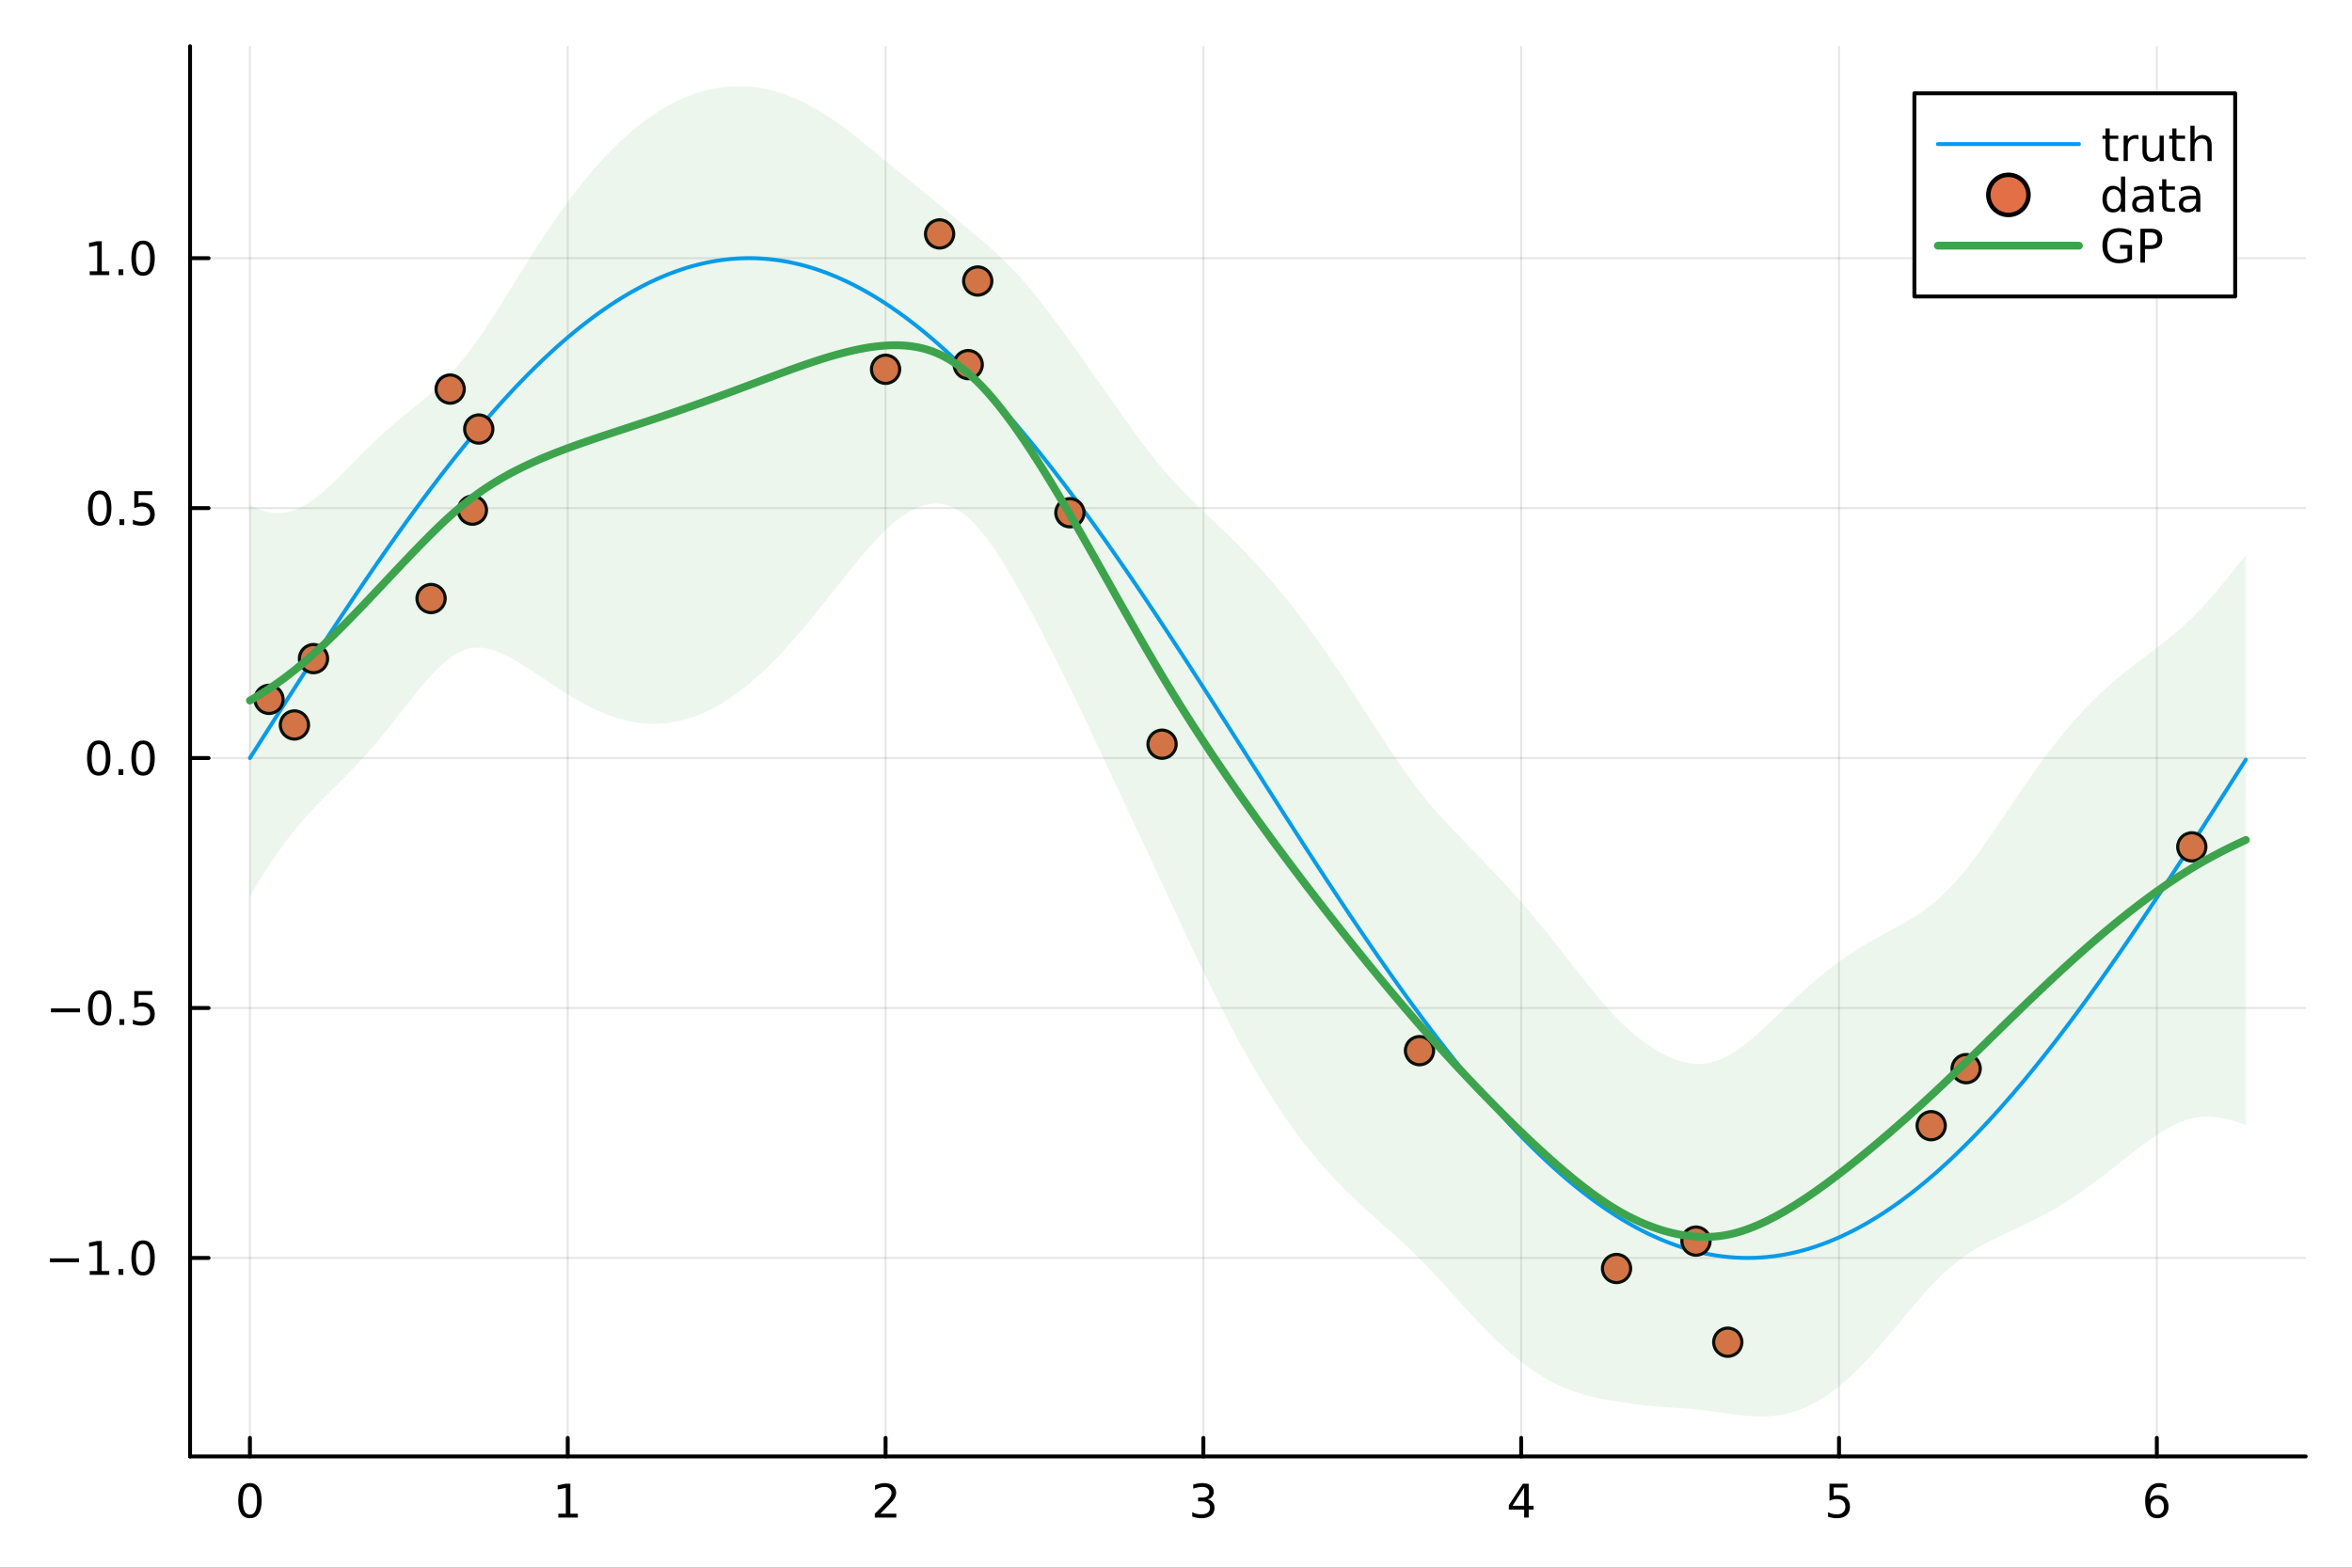 <?xml version="1.0" encoding="utf-8"?>
<svg xmlns="http://www.w3.org/2000/svg" xmlns:xlink="http://www.w3.org/1999/xlink" width="600" height="400" viewBox="0 0 2400 1600">
<rect x="0" y="0" width="2400" height="1600" fill="#333333" stroke="none"/>
<defs>
  <clipPath id="clip000">
    <rect x="0" y="0" width="2400" height="1600"/>
  </clipPath>
</defs>
<path clip-path="url(#clip000)" d="M0 1600 L2400 1600 L2400 0 L0 0  Z" fill="#ffffff" fill-rule="evenodd" fill-opacity="1"/>
<defs>
  <clipPath id="clip001">
    <rect x="480" y="0" width="1681" height="1600"/>
  </clipPath>
</defs>
<path clip-path="url(#clip000)" d="M193.936 1486.45 L2352.76 1486.45 L2352.76 47.244 L193.936 47.244  Z" fill="#ffffff" fill-rule="evenodd" fill-opacity="1"/>
<defs>
  <clipPath id="clip002">
    <rect x="193" y="47" width="2160" height="1440"/>
  </clipPath>
</defs>
<polyline clip-path="url(#clip002)" style="stroke:#000000; stroke-linecap:round; stroke-linejoin:round; stroke-width:2; stroke-opacity:0.1; fill:none" points="255.035,1486.45 255.035,47.244 "/>
<polyline clip-path="url(#clip002)" style="stroke:#000000; stroke-linecap:round; stroke-linejoin:round; stroke-width:2; stroke-opacity:0.1; fill:none" points="579.338,1486.45 579.338,47.244 "/>
<polyline clip-path="url(#clip002)" style="stroke:#000000; stroke-linecap:round; stroke-linejoin:round; stroke-width:2; stroke-opacity:0.1; fill:none" points="903.641,1486.45 903.641,47.244 "/>
<polyline clip-path="url(#clip002)" style="stroke:#000000; stroke-linecap:round; stroke-linejoin:round; stroke-width:2; stroke-opacity:0.1; fill:none" points="1227.94,1486.45 1227.94,47.244 "/>
<polyline clip-path="url(#clip002)" style="stroke:#000000; stroke-linecap:round; stroke-linejoin:round; stroke-width:2; stroke-opacity:0.1; fill:none" points="1552.25,1486.45 1552.25,47.244 "/>
<polyline clip-path="url(#clip002)" style="stroke:#000000; stroke-linecap:round; stroke-linejoin:round; stroke-width:2; stroke-opacity:0.1; fill:none" points="1876.55,1486.45 1876.55,47.244 "/>
<polyline clip-path="url(#clip002)" style="stroke:#000000; stroke-linecap:round; stroke-linejoin:round; stroke-width:2; stroke-opacity:0.1; fill:none" points="2200.85,1486.45 2200.85,47.244 "/>
<polyline clip-path="url(#clip002)" style="stroke:#000000; stroke-linecap:round; stroke-linejoin:round; stroke-width:2; stroke-opacity:0.1; fill:none" points="193.936,1283.86 2352.76,1283.86 "/>
<polyline clip-path="url(#clip002)" style="stroke:#000000; stroke-linecap:round; stroke-linejoin:round; stroke-width:2; stroke-opacity:0.1; fill:none" points="193.936,1028.77 2352.76,1028.77 "/>
<polyline clip-path="url(#clip002)" style="stroke:#000000; stroke-linecap:round; stroke-linejoin:round; stroke-width:2; stroke-opacity:0.1; fill:none" points="193.936,773.674 2352.76,773.674 "/>
<polyline clip-path="url(#clip002)" style="stroke:#000000; stroke-linecap:round; stroke-linejoin:round; stroke-width:2; stroke-opacity:0.1; fill:none" points="193.936,518.582 2352.76,518.582 "/>
<polyline clip-path="url(#clip002)" style="stroke:#000000; stroke-linecap:round; stroke-linejoin:round; stroke-width:2; stroke-opacity:0.1; fill:none" points="193.936,263.49 2352.76,263.49 "/>
<polyline clip-path="url(#clip000)" style="stroke:#000000; stroke-linecap:round; stroke-linejoin:round; stroke-width:4; stroke-opacity:1; fill:none" points="193.936,1486.45 2352.76,1486.45 "/>
<polyline clip-path="url(#clip000)" style="stroke:#000000; stroke-linecap:round; stroke-linejoin:round; stroke-width:4; stroke-opacity:1; fill:none" points="255.035,1486.45 255.035,1467.55 "/>
<polyline clip-path="url(#clip000)" style="stroke:#000000; stroke-linecap:round; stroke-linejoin:round; stroke-width:4; stroke-opacity:1; fill:none" points="579.338,1486.45 579.338,1467.55 "/>
<polyline clip-path="url(#clip000)" style="stroke:#000000; stroke-linecap:round; stroke-linejoin:round; stroke-width:4; stroke-opacity:1; fill:none" points="903.641,1486.45 903.641,1467.55 "/>
<polyline clip-path="url(#clip000)" style="stroke:#000000; stroke-linecap:round; stroke-linejoin:round; stroke-width:4; stroke-opacity:1; fill:none" points="1227.94,1486.45 1227.94,1467.55 "/>
<polyline clip-path="url(#clip000)" style="stroke:#000000; stroke-linecap:round; stroke-linejoin:round; stroke-width:4; stroke-opacity:1; fill:none" points="1552.25,1486.45 1552.25,1467.55 "/>
<polyline clip-path="url(#clip000)" style="stroke:#000000; stroke-linecap:round; stroke-linejoin:round; stroke-width:4; stroke-opacity:1; fill:none" points="1876.55,1486.45 1876.55,1467.55 "/>
<polyline clip-path="url(#clip000)" style="stroke:#000000; stroke-linecap:round; stroke-linejoin:round; stroke-width:4; stroke-opacity:1; fill:none" points="2200.85,1486.45 2200.85,1467.55 "/>
<path clip-path="url(#clip000)" d="M255.035 1517.37 Q251.424 1517.37 249.595 1520.93 Q247.789 1524.47 247.789 1531.6 Q247.789 1538.71 249.595 1542.27 Q251.424 1545.82 255.035 1545.82 Q258.669 1545.82 260.474 1542.27 Q262.303 1538.71 262.303 1531.6 Q262.303 1524.47 260.474 1520.93 Q258.669 1517.37 255.035 1517.37 M255.035 1513.66 Q260.845 1513.66 263.9 1518.27 Q266.979 1522.85 266.979 1531.6 Q266.979 1540.33 263.9 1544.94 Q260.845 1549.52 255.035 1549.52 Q249.225 1549.52 246.146 1544.94 Q243.09 1540.33 243.09 1531.6 Q243.09 1522.85 246.146 1518.27 Q249.225 1513.66 255.035 1513.66 Z" fill="#000000" fill-rule="nonzero" fill-opacity="1" /><path clip-path="url(#clip000)" d="M569.72 1544.91 L577.358 1544.91 L577.358 1518.55 L569.048 1520.21 L569.048 1515.95 L577.312 1514.29 L581.988 1514.29 L581.988 1544.91 L589.627 1544.91 L589.627 1548.85 L569.72 1548.85 L569.72 1544.91 Z" fill="#000000" fill-rule="nonzero" fill-opacity="1" /><path clip-path="url(#clip000)" d="M898.293 1544.91 L914.613 1544.91 L914.613 1548.85 L892.668 1548.85 L892.668 1544.91 Q895.33 1542.16 899.914 1537.53 Q904.52 1532.88 905.701 1531.53 Q907.946 1529.01 908.826 1527.27 Q909.729 1525.51 909.729 1523.82 Q909.729 1521.07 907.784 1519.33 Q905.863 1517.6 902.761 1517.6 Q900.562 1517.6 898.108 1518.36 Q895.678 1519.13 892.9 1520.68 L892.9 1515.95 Q895.724 1514.82 898.178 1514.24 Q900.631 1513.66 902.668 1513.66 Q908.039 1513.66 911.233 1516.35 Q914.428 1519.03 914.428 1523.52 Q914.428 1525.65 913.617 1527.57 Q912.83 1529.47 910.724 1532.07 Q910.145 1532.74 907.043 1535.95 Q903.942 1539.15 898.293 1544.91 Z" fill="#000000" fill-rule="nonzero" fill-opacity="1" /><path clip-path="url(#clip000)" d="M1232.19 1530.21 Q1235.55 1530.93 1237.42 1533.2 Q1239.32 1535.47 1239.32 1538.8 Q1239.32 1543.92 1235.8 1546.72 Q1232.28 1549.52 1225.8 1549.52 Q1223.63 1549.52 1221.31 1549.08 Q1219.02 1548.66 1216.57 1547.81 L1216.57 1543.29 Q1218.51 1544.43 1220.83 1545.01 Q1223.14 1545.58 1225.66 1545.58 Q1230.06 1545.58 1232.35 1543.85 Q1234.67 1542.11 1234.67 1538.8 Q1234.67 1535.75 1232.52 1534.03 Q1230.39 1532.3 1226.57 1532.3 L1222.54 1532.3 L1222.54 1528.45 L1226.75 1528.45 Q1230.2 1528.45 1232.03 1527.09 Q1233.86 1525.7 1233.86 1523.11 Q1233.86 1520.45 1231.96 1519.03 Q1230.08 1517.6 1226.57 1517.6 Q1224.64 1517.6 1222.45 1518.01 Q1220.25 1518.43 1217.61 1519.31 L1217.61 1515.14 Q1220.27 1514.4 1222.58 1514.03 Q1224.92 1513.66 1226.98 1513.66 Q1232.31 1513.66 1235.41 1516.09 Q1238.51 1518.5 1238.51 1522.62 Q1238.51 1525.49 1236.87 1527.48 Q1235.22 1529.45 1232.19 1530.21 Z" fill="#000000" fill-rule="nonzero" fill-opacity="1" /><path clip-path="url(#clip000)" d="M1555.26 1518.36 L1543.45 1536.81 L1555.26 1536.81 L1555.26 1518.36 M1554.03 1514.29 L1559.91 1514.29 L1559.91 1536.81 L1564.84 1536.81 L1564.84 1540.7 L1559.91 1540.7 L1559.91 1548.85 L1555.26 1548.85 L1555.26 1540.7 L1539.65 1540.7 L1539.65 1536.19 L1554.03 1514.29 Z" fill="#000000" fill-rule="nonzero" fill-opacity="1" /><path clip-path="url(#clip000)" d="M1866.83 1514.29 L1885.18 1514.29 L1885.18 1518.22 L1871.11 1518.22 L1871.11 1526.7 Q1872.13 1526.35 1873.15 1526.19 Q1874.17 1526 1875.18 1526 Q1880.97 1526 1884.35 1529.17 Q1887.73 1532.34 1887.73 1537.76 Q1887.73 1543.34 1884.26 1546.44 Q1880.79 1549.52 1874.47 1549.52 Q1872.29 1549.52 1870.02 1549.15 Q1867.78 1548.78 1865.37 1548.04 L1865.37 1543.34 Q1867.45 1544.47 1869.67 1545.03 Q1871.9 1545.58 1874.37 1545.58 Q1878.38 1545.58 1880.72 1543.48 Q1883.05 1541.37 1883.05 1537.76 Q1883.05 1534.15 1880.72 1532.04 Q1878.38 1529.94 1874.37 1529.94 Q1872.5 1529.94 1870.62 1530.35 Q1868.77 1530.77 1866.83 1531.65 L1866.83 1514.29 Z" fill="#000000" fill-rule="nonzero" fill-opacity="1" /><path clip-path="url(#clip000)" d="M2201.26 1529.7 Q2198.11 1529.7 2196.26 1531.86 Q2194.43 1534.01 2194.43 1537.76 Q2194.43 1541.49 2196.26 1543.66 Q2198.11 1545.82 2201.26 1545.82 Q2204.41 1545.82 2206.23 1543.66 Q2208.09 1541.49 2208.09 1537.76 Q2208.09 1534.01 2206.23 1531.86 Q2204.41 1529.7 2201.26 1529.7 M2210.54 1515.05 L2210.54 1519.31 Q2208.78 1518.48 2206.98 1518.04 Q2205.19 1517.6 2203.43 1517.6 Q2198.8 1517.6 2196.35 1520.72 Q2193.92 1523.85 2193.57 1530.17 Q2194.94 1528.15 2197 1527.09 Q2199.06 1526 2201.54 1526 Q2206.74 1526 2209.75 1529.17 Q2212.79 1532.32 2212.79 1537.76 Q2212.79 1543.08 2209.64 1546.3 Q2206.49 1549.52 2201.26 1549.52 Q2195.26 1549.52 2192.09 1544.94 Q2188.92 1540.33 2188.92 1531.6 Q2188.92 1523.41 2192.81 1518.55 Q2196.7 1513.66 2203.25 1513.66 Q2205.01 1513.66 2206.79 1514.01 Q2208.6 1514.36 2210.54 1515.05 Z" fill="#000000" fill-rule="nonzero" fill-opacity="1" /><polyline clip-path="url(#clip000)" style="stroke:#000000; stroke-linecap:round; stroke-linejoin:round; stroke-width:4; stroke-opacity:1; fill:none" points="193.936,1486.45 193.936,47.244 "/>
<polyline clip-path="url(#clip000)" style="stroke:#000000; stroke-linecap:round; stroke-linejoin:round; stroke-width:4; stroke-opacity:1; fill:none" points="193.936,1283.86 212.834,1283.86 "/>
<polyline clip-path="url(#clip000)" style="stroke:#000000; stroke-linecap:round; stroke-linejoin:round; stroke-width:4; stroke-opacity:1; fill:none" points="193.936,1028.77 212.834,1028.77 "/>
<polyline clip-path="url(#clip000)" style="stroke:#000000; stroke-linecap:round; stroke-linejoin:round; stroke-width:4; stroke-opacity:1; fill:none" points="193.936,773.674 212.834,773.674 "/>
<polyline clip-path="url(#clip000)" style="stroke:#000000; stroke-linecap:round; stroke-linejoin:round; stroke-width:4; stroke-opacity:1; fill:none" points="193.936,518.582 212.834,518.582 "/>
<polyline clip-path="url(#clip000)" style="stroke:#000000; stroke-linecap:round; stroke-linejoin:round; stroke-width:4; stroke-opacity:1; fill:none" points="193.936,263.49 212.834,263.49 "/>
<path clip-path="url(#clip000)" d="M50.992 1284.31 L80.668 1284.31 L80.668 1288.25 L50.992 1288.25 L50.992 1284.31 Z" fill="#000000" fill-rule="nonzero" fill-opacity="1" /><path clip-path="url(#clip000)" d="M91.571 1297.2 L99.21 1297.2 L99.21 1270.84 L90.899 1272.5 L90.899 1268.25 L99.163 1266.58 L103.839 1266.58 L103.839 1297.2 L111.478 1297.2 L111.478 1301.14 L91.571 1301.14 L91.571 1297.2 Z" fill="#000000" fill-rule="nonzero" fill-opacity="1" /><path clip-path="url(#clip000)" d="M120.922 1295.26 L125.807 1295.26 L125.807 1301.14 L120.922 1301.14 L120.922 1295.26 Z" fill="#000000" fill-rule="nonzero" fill-opacity="1" /><path clip-path="url(#clip000)" d="M145.992 1269.66 Q142.381 1269.66 140.552 1273.22 Q138.746 1276.76 138.746 1283.89 Q138.746 1291 140.552 1294.56 Q142.381 1298.11 145.992 1298.11 Q149.626 1298.11 151.431 1294.56 Q153.26 1291 153.26 1283.89 Q153.26 1276.76 151.431 1273.22 Q149.626 1269.66 145.992 1269.66 M145.992 1265.95 Q151.802 1265.95 154.857 1270.56 Q157.936 1275.14 157.936 1283.89 Q157.936 1292.62 154.857 1297.23 Q151.802 1301.81 145.992 1301.81 Q140.181 1301.81 137.103 1297.23 Q134.047 1292.62 134.047 1283.89 Q134.047 1275.14 137.103 1270.56 Q140.181 1265.95 145.992 1265.95 Z" fill="#000000" fill-rule="nonzero" fill-opacity="1" /><path clip-path="url(#clip000)" d="M51.987 1029.22 L81.663 1029.22 L81.663 1033.15 L51.987 1033.15 L51.987 1029.22 Z" fill="#000000" fill-rule="nonzero" fill-opacity="1" /><path clip-path="url(#clip000)" d="M101.756 1014.57 Q98.145 1014.57 96.316 1018.13 Q94.51 1021.67 94.51 1028.8 Q94.51 1035.91 96.316 1039.47 Q98.145 1043.01 101.756 1043.01 Q105.39 1043.01 107.196 1039.47 Q109.024 1035.91 109.024 1028.8 Q109.024 1021.67 107.196 1018.13 Q105.39 1014.57 101.756 1014.57 M101.756 1010.86 Q107.566 1010.86 110.621 1015.47 Q113.7 1020.05 113.7 1028.8 Q113.7 1037.53 110.621 1042.13 Q107.566 1046.72 101.756 1046.72 Q95.946 1046.72 92.867 1042.13 Q89.811 1037.53 89.811 1028.8 Q89.811 1020.05 92.867 1015.47 Q95.946 1010.86 101.756 1010.86 Z" fill="#000000" fill-rule="nonzero" fill-opacity="1" /><path clip-path="url(#clip000)" d="M121.918 1040.17 L126.802 1040.17 L126.802 1046.05 L121.918 1046.05 L121.918 1040.17 Z" fill="#000000" fill-rule="nonzero" fill-opacity="1" /><path clip-path="url(#clip000)" d="M137.033 1011.49 L155.39 1011.49 L155.39 1015.42 L141.316 1015.42 L141.316 1023.89 Q142.334 1023.55 143.353 1023.38 Q144.371 1023.2 145.39 1023.2 Q151.177 1023.2 154.556 1026.37 Q157.936 1029.54 157.936 1034.96 Q157.936 1040.54 154.464 1043.64 Q150.992 1046.72 144.672 1046.72 Q142.496 1046.72 140.228 1046.35 Q137.982 1045.98 135.575 1045.24 L135.575 1040.54 Q137.658 1041.67 139.881 1042.23 Q142.103 1042.78 144.58 1042.78 Q148.584 1042.78 150.922 1040.68 Q153.26 1038.57 153.26 1034.96 Q153.26 1031.35 150.922 1029.24 Q148.584 1027.13 144.58 1027.13 Q142.705 1027.13 140.83 1027.55 Q138.978 1027.97 137.033 1028.85 L137.033 1011.49 Z" fill="#000000" fill-rule="nonzero" fill-opacity="1" /><path clip-path="url(#clip000)" d="M100.76 759.473 Q97.149 759.473 95.321 763.038 Q93.515 766.58 93.515 773.709 Q93.515 780.816 95.321 784.38 Q97.149 787.922 100.76 787.922 Q104.395 787.922 106.2 784.38 Q108.029 780.816 108.029 773.709 Q108.029 766.58 106.2 763.038 Q104.395 759.473 100.76 759.473 M100.76 755.769 Q106.571 755.769 109.626 760.376 Q112.705 764.959 112.705 773.709 Q112.705 782.436 109.626 787.042 Q106.571 791.626 100.76 791.626 Q94.95 791.626 91.871 787.042 Q88.816 782.436 88.816 773.709 Q88.816 764.959 91.871 760.376 Q94.95 755.769 100.76 755.769 Z" fill="#000000" fill-rule="nonzero" fill-opacity="1" /><path clip-path="url(#clip000)" d="M120.922 785.075 L125.807 785.075 L125.807 790.954 L120.922 790.954 L120.922 785.075 Z" fill="#000000" fill-rule="nonzero" fill-opacity="1" /><path clip-path="url(#clip000)" d="M145.992 759.473 Q142.381 759.473 140.552 763.038 Q138.746 766.58 138.746 773.709 Q138.746 780.816 140.552 784.38 Q142.381 787.922 145.992 787.922 Q149.626 787.922 151.431 784.38 Q153.26 780.816 153.26 773.709 Q153.26 766.58 151.431 763.038 Q149.626 759.473 145.992 759.473 M145.992 755.769 Q151.802 755.769 154.857 760.376 Q157.936 764.959 157.936 773.709 Q157.936 782.436 154.857 787.042 Q151.802 791.626 145.992 791.626 Q140.181 791.626 137.103 787.042 Q134.047 782.436 134.047 773.709 Q134.047 764.959 137.103 760.376 Q140.181 755.769 145.992 755.769 Z" fill="#000000" fill-rule="nonzero" fill-opacity="1" /><path clip-path="url(#clip000)" d="M101.756 504.381 Q98.145 504.381 96.316 507.946 Q94.51 511.487 94.51 518.617 Q94.51 525.724 96.316 529.288 Q98.145 532.83 101.756 532.83 Q105.39 532.83 107.196 529.288 Q109.024 525.724 109.024 518.617 Q109.024 511.487 107.196 507.946 Q105.39 504.381 101.756 504.381 M101.756 500.677 Q107.566 500.677 110.621 505.284 Q113.7 509.867 113.7 518.617 Q113.7 527.344 110.621 531.95 Q107.566 536.534 101.756 536.534 Q95.946 536.534 92.867 531.95 Q89.811 527.344 89.811 518.617 Q89.811 509.867 92.867 505.284 Q95.946 500.677 101.756 500.677 Z" fill="#000000" fill-rule="nonzero" fill-opacity="1" /><path clip-path="url(#clip000)" d="M121.918 529.983 L126.802 529.983 L126.802 535.862 L121.918 535.862 L121.918 529.983 Z" fill="#000000" fill-rule="nonzero" fill-opacity="1" /><path clip-path="url(#clip000)" d="M137.033 501.302 L155.39 501.302 L155.39 505.238 L141.316 505.238 L141.316 513.71 Q142.334 513.362 143.353 513.2 Q144.371 513.015 145.39 513.015 Q151.177 513.015 154.556 516.187 Q157.936 519.358 157.936 524.774 Q157.936 530.353 154.464 533.455 Q150.992 536.534 144.672 536.534 Q142.496 536.534 140.228 536.163 Q137.982 535.793 135.575 535.052 L135.575 530.353 Q137.658 531.487 139.881 532.043 Q142.103 532.598 144.58 532.598 Q148.584 532.598 150.922 530.492 Q153.26 528.386 153.26 524.774 Q153.26 521.163 150.922 519.057 Q148.584 516.95 144.58 516.95 Q142.705 516.95 140.83 517.367 Q138.978 517.784 137.033 518.663 L137.033 501.302 Z" fill="#000000" fill-rule="nonzero" fill-opacity="1" /><path clip-path="url(#clip000)" d="M91.571 276.835 L99.21 276.835 L99.21 250.469 L90.899 252.136 L90.899 247.877 L99.163 246.21 L103.839 246.21 L103.839 276.835 L111.478 276.835 L111.478 280.77 L91.571 280.77 L91.571 276.835 Z" fill="#000000" fill-rule="nonzero" fill-opacity="1" /><path clip-path="url(#clip000)" d="M120.922 274.891 L125.807 274.891 L125.807 280.77 L120.922 280.77 L120.922 274.891 Z" fill="#000000" fill-rule="nonzero" fill-opacity="1" /><path clip-path="url(#clip000)" d="M145.992 249.289 Q142.381 249.289 140.552 252.854 Q138.746 256.395 138.746 263.525 Q138.746 270.631 140.552 274.196 Q142.381 277.738 145.992 277.738 Q149.626 277.738 151.431 274.196 Q153.26 270.631 153.26 263.525 Q153.26 256.395 151.431 252.854 Q149.626 249.289 145.992 249.289 M145.992 245.585 Q151.802 245.585 154.857 250.192 Q157.936 254.775 157.936 263.525 Q157.936 272.252 154.857 276.858 Q151.802 281.442 145.992 281.442 Q140.181 281.442 137.103 276.858 Q134.047 272.252 134.047 263.525 Q134.047 254.775 137.103 250.192 Q140.181 245.585 145.992 245.585 Z" fill="#000000" fill-rule="nonzero" fill-opacity="1" /><polyline clip-path="url(#clip002)" style="stroke:#009af9; stroke-linecap:round; stroke-linejoin:round; stroke-width:4; stroke-opacity:1; fill:none" points="255.035,773.674 258.278,768.573 261.521,763.471 264.764,758.371 268.007,753.272 271.25,748.176 274.493,743.082 277.736,737.991 280.979,732.903 284.222,727.82 287.465,722.741 290.708,717.667 293.951,712.599 297.194,707.537 300.437,702.482 303.68,697.433 306.923,692.393 310.166,687.36 313.409,682.336 316.652,677.322 319.895,672.316 323.138,667.321 326.381,662.337 329.624,657.364 332.867,652.402 336.11,647.453 339.353,642.516 342.596,637.592 345.84,632.682 349.083,627.786 352.326,622.905 355.569,618.038 358.812,613.188 362.055,608.353 365.298,603.535 368.541,598.733 371.784,593.95 375.027,589.184 378.27,584.437 381.513,579.708 384.756,574.999 387.999,570.31 391.242,565.641 394.485,560.994 397.728,556.367 400.971,551.762 404.214,547.179 407.457,542.619 410.7,538.082 413.943,533.569 417.186,529.079 420.429,524.614 423.672,520.174 426.915,515.759 430.158,511.37 433.401,507.008 436.644,502.672 439.887,498.363 443.13,494.081 446.373,489.828 449.616,485.603 452.859,481.407 456.103,477.239 459.346,473.102 462.589,468.995 465.832,464.918 469.075,460.872 472.318,456.857 475.561,452.874 478.804,448.923 482.047,445.005 485.29,441.119 488.533,437.267 491.776,433.448 495.019,429.663 498.262,425.913 501.505,422.198 504.748,418.517 507.991,414.872 511.234,411.263 514.477,407.691 517.72,404.155 520.963,400.655 524.206,397.194 527.449,393.769 530.692,390.383 533.935,387.035 537.178,383.726 540.421,380.456 543.664,377.225 546.907,374.033 550.15,370.882 553.393,367.771 556.636,364.701 559.879,361.671 563.122,358.683 566.366,355.736 569.609,352.831 572.852,349.968 576.095,347.147 579.338,344.369 582.581,341.634 585.824,338.942 589.067,336.294 592.31,333.689 595.553,331.129 598.796,328.612 602.039,326.141 605.282,323.714 608.525,321.331 611.768,318.995 615.011,316.703 618.254,314.457 621.497,312.258 624.74,310.104 627.983,307.997 631.226,305.936 634.469,303.922 637.712,301.955 640.955,300.035 644.198,298.163 647.441,296.338 650.684,294.561 653.927,292.832 657.17,291.15 660.413,289.517 663.656,287.933 666.899,286.397 670.142,284.91 673.385,283.472 676.629,282.082 679.872,280.742 683.115,279.451 686.358,278.21 689.601,277.018 692.844,275.876 696.087,274.783 699.33,273.741 702.573,272.748 705.816,271.806 709.059,270.914 712.302,270.072 715.545,269.28 718.788,268.539 722.031,267.848 725.274,267.208 728.517,266.619 731.76,266.08 735.003,265.592 738.246,265.155 741.489,264.768 744.732,264.433 747.975,264.148 751.218,263.915 754.461,263.732 757.704,263.601 760.947,263.52 764.19,263.49 767.433,263.512 770.676,263.584 773.919,263.708 777.162,263.882 780.405,264.108 783.648,264.384 786.892,264.711 790.135,265.09 793.378,265.519 796.621,265.999 799.864,266.529 803.107,267.111 806.35,267.743 809.593,268.425 812.836,269.159 816.079,269.942 819.322,270.776 822.565,271.66 825.808,272.595 829.051,273.579 832.294,274.614 835.537,275.698 838.78,276.833 842.023,278.017 845.266,279.25 848.509,280.533 851.752,281.866 854.995,283.247 858.238,284.678 861.481,286.157 864.724,287.685 867.967,289.262 871.21,290.887 874.453,292.561 877.696,294.282 880.939,296.052 884.182,297.869 887.425,299.734 890.668,301.646 893.911,303.606 897.155,305.612 900.398,307.665 903.641,309.765 906.884,311.912 910.127,314.104 913.37,316.342 916.613,318.627 919.856,320.956 923.099,323.331 926.342,325.751 929.585,328.216 932.828,330.725 936.071,333.279 939.314,335.876 942.557,338.518 945.8,341.203 949.043,343.931 952.286,346.702 955.529,349.516 958.772,352.372 962.015,355.27 965.258,358.211 968.501,361.192 971.744,364.215 974.987,367.279 978.23,370.384 981.473,373.529 984.716,376.714 987.959,379.938 991.202,383.202 994.445,386.506 997.688,389.847 1000.93,393.227 1004.17,396.646 1007.42,400.102 1010.66,403.595 1013.9,407.125 1017.15,410.692 1020.39,414.295 1023.63,417.934 1026.88,421.609 1030.12,425.319 1033.36,429.064 1036.6,432.843 1039.85,436.656 1043.09,440.503 1046.33,444.384 1049.58,448.297 1052.82,452.243 1056.06,456.221 1059.31,460.23 1062.55,464.271 1065.79,468.343 1069.04,472.446 1072.28,476.579 1075.52,480.741 1078.76,484.933 1082.01,489.153 1085.25,493.402 1088.49,497.679 1091.74,501.984 1094.98,506.315 1098.22,510.674 1101.47,515.059 1104.71,519.469 1107.95,523.905 1111.19,528.366 1114.44,532.852 1117.68,537.362 1120.92,541.895 1124.17,546.451 1127.41,551.031 1130.65,555.632 1133.9,560.255 1137.14,564.9 1140.38,569.565 1143.62,574.251 1146.87,578.957 1150.11,583.682 1153.35,588.427 1156.6,593.189 1159.84,597.97 1163.08,602.769 1166.33,607.584 1169.57,612.416 1172.81,617.265 1176.06,622.129 1179.3,627.008 1182.54,631.901 1185.78,636.809 1189.03,641.731 1192.27,646.666 1195.51,651.613 1198.76,656.573 1202,661.544 1205.24,666.527 1208.49,671.52 1211.73,676.524 1214.97,681.537 1218.21,686.56 1221.46,691.591 1224.7,696.63 1227.94,701.677 1231.19,706.732 1234.43,711.793 1237.67,716.86 1240.92,721.933 1244.16,727.011 1247.4,732.093 1250.64,737.18 1253.89,742.271 1257.13,747.364 1260.37,752.461 1263.62,757.559 1266.86,762.659 1270.1,767.76 1273.35,772.862 1276.59,777.964 1279.83,783.065 1283.08,788.165 1286.32,793.264 1289.56,798.361 1292.8,803.456 1296.05,808.548 1299.29,813.636 1302.53,818.72 1305.78,823.799 1309.02,828.874 1312.26,833.943 1315.51,839.006 1318.75,844.062 1321.99,849.112 1325.23,854.154 1328.48,859.188 1331.72,864.213 1334.96,869.229 1338.21,874.236 1341.45,879.233 1344.69,884.219 1347.94,889.194 1351.18,894.157 1354.42,899.109 1357.66,904.047 1360.91,908.973 1364.15,913.886 1367.39,918.784 1370.64,923.668 1373.88,928.536 1377.12,933.39 1380.37,938.227 1383.61,943.048 1386.85,947.852 1390.1,952.638 1393.34,957.407 1396.58,962.157 1399.82,966.889 1403.07,971.601 1406.31,976.293 1409.55,980.965 1412.8,985.616 1416.04,990.247 1419.28,994.855 1422.53,999.441 1425.77,1004.01 1429.01,1008.55 1432.25,1013.06 1435.5,1017.56 1438.74,1022.03 1441.98,1026.47 1445.23,1030.89 1448.47,1035.28 1451.71,1039.65 1454.96,1043.99 1458.2,1048.3 1461.44,1052.59 1464.68,1056.85 1467.93,1061.08 1471.17,1065.28 1474.41,1069.45 1477.66,1073.59 1480.9,1077.7 1484.14,1081.78 1487.39,1085.83 1490.63,1089.85 1493.87,1093.84 1497.11,1097.8 1500.36,1101.72 1503.6,1105.61 1506.84,1109.47 1510.09,1113.29 1513.33,1117.08 1516.57,1120.84 1519.82,1124.56 1523.06,1128.25 1526.3,1131.9 1529.55,1135.51 1532.79,1139.09 1536.03,1142.63 1539.27,1146.14 1542.52,1149.61 1545.76,1153.04 1549,1156.43 1552.25,1159.78 1555.49,1163.1 1558.73,1166.37 1561.98,1169.61 1565.22,1172.81 1568.46,1175.97 1571.7,1179.08 1574.95,1182.16 1578.19,1185.2 1581.43,1188.19 1584.68,1191.15 1587.92,1194.06 1591.16,1196.93 1594.41,1199.76 1597.65,1202.54 1600.89,1205.28 1604.13,1207.98 1607.38,1210.64 1610.62,1213.25 1613.86,1215.82 1617.11,1218.34 1620.35,1220.82 1623.59,1223.25 1626.84,1225.64 1630.08,1227.99 1633.32,1230.28 1636.57,1232.54 1639.81,1234.74 1643.05,1236.9 1646.29,1239.02 1649.54,1241.09 1652.78,1243.11 1656.02,1245.08 1659.27,1247.01 1662.51,1248.89 1665.75,1250.72 1669,1252.51 1672.24,1254.25 1675.48,1255.93 1678.72,1257.57 1681.97,1259.17 1685.21,1260.71 1688.45,1262.21 1691.7,1263.65 1694.94,1265.05 1698.18,1266.4 1701.43,1267.7 1704.67,1268.94 1707.91,1270.14 1711.15,1271.29 1714.4,1272.39 1717.64,1273.45 1720.88,1274.45 1724.13,1275.4 1727.37,1276.3 1730.61,1277.15 1733.86,1277.95 1737.1,1278.7 1740.34,1279.39 1743.59,1280.04 1746.83,1280.64 1750.07,1281.19 1753.31,1281.68 1756.56,1282.13 1759.8,1282.52 1763.04,1282.87 1766.29,1283.16 1769.53,1283.4 1772.77,1283.59 1776.02,1283.73 1779.26,1283.82 1782.5,1283.86 1785.74,1283.84 1788.99,1283.78 1792.23,1283.66 1795.47,1283.5 1798.72,1283.28 1801.96,1283.01 1805.2,1282.69 1808.45,1282.32 1811.69,1281.9 1814.93,1281.43 1818.17,1280.91 1821.42,1280.33 1824.66,1279.71 1827.9,1279.04 1831.15,1278.31 1834.39,1277.53 1837.63,1276.71 1840.88,1275.83 1844.12,1274.91 1847.36,1273.93 1850.61,1272.9 1853.85,1271.83 1857.09,1270.7 1860.33,1269.52 1863.58,1268.3 1866.82,1267.02 1870.06,1265.7 1873.31,1264.33 1876.55,1262.9 1879.79,1261.43 1883.04,1259.91 1886.28,1258.34 1889.52,1256.72 1892.76,1255.06 1896.01,1253.34 1899.25,1251.58 1902.49,1249.77 1905.74,1247.92 1908.98,1246.01 1912.22,1244.06 1915.47,1242.06 1918.71,1240.01 1921.95,1237.92 1925.19,1235.78 1928.44,1233.6 1931.68,1231.37 1934.92,1229.09 1938.17,1226.77 1941.41,1224.4 1944.65,1221.99 1947.9,1219.53 1951.14,1217.03 1954.38,1214.48 1957.63,1211.89 1960.87,1209.25 1964.11,1206.58 1967.35,1203.86 1970.6,1201.09 1973.84,1198.28 1977.08,1195.43 1980.33,1192.54 1983.57,1189.61 1986.81,1186.63 1990.06,1183.62 1993.3,1180.56 1996.54,1177.46 1999.78,1174.32 2003.03,1171.14 2006.27,1167.93 2009.51,1164.67 2012.76,1161.37 2016,1158.04 2019.24,1154.66 2022.49,1151.25 2025.73,1147.8 2028.97,1144.31 2032.21,1140.79 2035.46,1137.23 2038.7,1133.63 2041.94,1130 2045.19,1126.33 2048.43,1122.62 2051.67,1118.88 2054.92,1115.11 2058.16,1111.3 2061.4,1107.46 2064.65,1103.59 2067.89,1099.68 2071.13,1095.74 2074.37,1091.76 2077.62,1087.76 2080.86,1083.72 2084.1,1079.66 2087.35,1075.56 2090.59,1071.43 2093.83,1067.27 2097.08,1063.09 2100.32,1058.87 2103.56,1054.63 2106.8,1050.35 2110.05,1046.05 2113.29,1041.73 2116.53,1037.37 2119.78,1032.99 2123.02,1028.58 2126.26,1024.15 2129.51,1019.69 2132.75,1015.21 2135.99,1010.71 2139.23,1006.18 2142.48,1001.62 2145.72,997.049 2148.96,992.451 2152.21,987.831 2155.45,983.19 2158.69,978.528 2161.94,973.845 2165.18,969.143 2168.42,964.42 2171.67,959.679 2174.91,954.919 2178.15,950.141 2181.39,945.345 2184.64,940.533 2187.88,935.703 2191.12,930.857 2194.37,925.996 2197.61,921.119 2200.85,916.228 2204.1,911.322 2207.34,906.403 2210.58,901.47 2213.82,896.524 2217.07,891.567 2220.31,886.597 2223.55,881.616 2226.8,876.625 2230.04,871.623 2233.28,866.611 2236.53,861.59 2239.77,856.56 2243.01,851.522 2246.25,846.476 2249.5,841.423 2252.74,836.363 2255.98,831.297 2259.23,826.225 2262.47,821.147 2265.71,816.065 2268.96,810.979 2272.2,805.889 2275.44,800.796 2278.69,795.7 2281.93,790.602 2285.17,785.502 2288.41,780.401 2291.66,775.3 "/>
<circle clip-path="url(#clip002)" cx="2006.27" cy="1090.69" r="14.4" fill="#e26f46" fill-rule="evenodd" fill-opacity="1" stroke="#000000" stroke-opacity="1" stroke-width="3.2"/>
<circle clip-path="url(#clip002)" cx="1649.54" cy="1294.65" r="14.4" fill="#e26f46" fill-rule="evenodd" fill-opacity="1" stroke="#000000" stroke-opacity="1" stroke-width="3.2"/>
<circle clip-path="url(#clip002)" cx="2236.53" cy="864.329" r="14.4" fill="#e26f46" fill-rule="evenodd" fill-opacity="1" stroke="#000000" stroke-opacity="1" stroke-width="3.2"/>
<circle clip-path="url(#clip002)" cx="1185.78" cy="759.547" r="14.4" fill="#e26f46" fill-rule="evenodd" fill-opacity="1" stroke="#000000" stroke-opacity="1" stroke-width="3.2"/>
<circle clip-path="url(#clip002)" cx="1730.61" cy="1266.68" r="14.4" fill="#e26f46" fill-rule="evenodd" fill-opacity="1" stroke="#000000" stroke-opacity="1" stroke-width="3.2"/>
<circle clip-path="url(#clip002)" cx="300.437" cy="739.907" r="14.4" fill="#e26f46" fill-rule="evenodd" fill-opacity="1" stroke="#000000" stroke-opacity="1" stroke-width="3.2"/>
<circle clip-path="url(#clip002)" cx="1091.74" cy="523.315" r="14.4" fill="#e26f46" fill-rule="evenodd" fill-opacity="1" stroke="#000000" stroke-opacity="1" stroke-width="3.2"/>
<circle clip-path="url(#clip002)" cx="488.533" cy="437.871" r="14.4" fill="#e26f46" fill-rule="evenodd" fill-opacity="1" stroke="#000000" stroke-opacity="1" stroke-width="3.2"/>
<circle clip-path="url(#clip002)" cx="319.895" cy="672.198" r="14.4" fill="#e26f46" fill-rule="evenodd" fill-opacity="1" stroke="#000000" stroke-opacity="1" stroke-width="3.2"/>
<circle clip-path="url(#clip002)" cx="958.772" cy="238.731" r="14.4" fill="#e26f46" fill-rule="evenodd" fill-opacity="1" stroke="#000000" stroke-opacity="1" stroke-width="3.2"/>
<circle clip-path="url(#clip002)" cx="987.959" cy="372.144" r="14.4" fill="#e26f46" fill-rule="evenodd" fill-opacity="1" stroke="#000000" stroke-opacity="1" stroke-width="3.2"/>
<circle clip-path="url(#clip002)" cx="482.047" cy="520.659" r="14.4" fill="#e26f46" fill-rule="evenodd" fill-opacity="1" stroke="#000000" stroke-opacity="1" stroke-width="3.2"/>
<circle clip-path="url(#clip002)" cx="1970.6" cy="1148.9" r="14.4" fill="#e26f46" fill-rule="evenodd" fill-opacity="1" stroke="#000000" stroke-opacity="1" stroke-width="3.2"/>
<circle clip-path="url(#clip002)" cx="997.688" cy="286.811" r="14.4" fill="#e26f46" fill-rule="evenodd" fill-opacity="1" stroke="#000000" stroke-opacity="1" stroke-width="3.2"/>
<circle clip-path="url(#clip002)" cx="274.493" cy="713.777" r="14.4" fill="#e26f46" fill-rule="evenodd" fill-opacity="1" stroke="#000000" stroke-opacity="1" stroke-width="3.2"/>
<circle clip-path="url(#clip002)" cx="1763.04" cy="1369.87" r="14.4" fill="#e26f46" fill-rule="evenodd" fill-opacity="1" stroke="#000000" stroke-opacity="1" stroke-width="3.2"/>
<circle clip-path="url(#clip002)" cx="903.641" cy="376.884" r="14.4" fill="#e26f46" fill-rule="evenodd" fill-opacity="1" stroke="#000000" stroke-opacity="1" stroke-width="3.2"/>
<circle clip-path="url(#clip002)" cx="459.346" cy="397.101" r="14.4" fill="#e26f46" fill-rule="evenodd" fill-opacity="1" stroke="#000000" stroke-opacity="1" stroke-width="3.2"/>
<circle clip-path="url(#clip002)" cx="439.887" cy="610.855" r="14.4" fill="#e26f46" fill-rule="evenodd" fill-opacity="1" stroke="#000000" stroke-opacity="1" stroke-width="3.2"/>
<circle clip-path="url(#clip002)" cx="1448.47" cy="1072.31" r="14.4" fill="#e26f46" fill-rule="evenodd" fill-opacity="1" stroke="#000000" stroke-opacity="1" stroke-width="3.2"/>
<path clip-path="url(#clip002)" d="M255.035 914.317 L258.278 908.985 L261.521 903.707 L264.764 898.493 L268.007 893.351 L271.25 888.293 L274.493 883.329 L277.736 878.469 L280.979 873.715 L284.222 869.069 L287.465 864.533 L290.708 860.109 L293.951 855.797 L297.194 851.598 L300.437 847.514 L303.68 843.544 L306.923 839.684 L310.166 835.927 L313.409 832.269 L316.652 828.702 L319.895 825.221 L323.138 821.818 L326.381 818.481 L329.624 815.196 L332.867 811.948 L336.11 808.726 L339.353 805.517 L342.596 802.309 L345.84 799.092 L349.083 795.855 L352.326 792.591 L355.569 789.29 L358.812 785.946 L362.055 782.553 L365.298 779.107 L368.541 775.602 L371.784 772.036 L375.027 768.408 L378.27 764.717 L381.513 760.962 L384.756 757.145 L387.999 753.269 L391.242 749.336 L394.485 745.351 L397.728 741.32 L400.971 737.249 L404.214 733.146 L407.457 729.02 L410.7 724.881 L413.943 720.74 L417.186 716.609 L420.429 712.503 L423.672 708.435 L426.915 704.423 L430.158 700.482 L433.401 696.631 L436.644 692.889 L439.887 689.276 L443.13 685.811 L446.373 682.512 L449.616 679.397 L452.859 676.482 L456.103 673.786 L459.346 671.326 L462.589 669.118 L465.832 667.168 L469.075 665.478 L472.318 664.052 L475.561 662.891 L478.804 661.998 L482.047 661.375 L485.29 661.022 L488.533 660.934 L491.776 661.103 L495.019 661.511 L498.262 662.141 L501.505 662.975 L504.748 663.995 L507.991 665.184 L511.234 666.526 L514.477 668.005 L517.72 669.607 L520.963 671.316 L524.206 673.121 L527.449 675.007 L530.692 676.965 L533.935 678.981 L537.178 681.047 L540.421 683.152 L543.664 685.287 L546.907 687.444 L550.15 689.614 L553.393 691.791 L556.636 693.968 L559.879 696.138 L563.122 698.295 L566.366 700.433 L569.609 702.547 L572.852 704.633 L576.095 706.685 L579.338 708.699 L582.581 710.672 L585.824 712.599 L589.067 714.477 L592.31 716.303 L595.553 718.073 L598.796 719.785 L602.039 721.436 L605.282 723.023 L608.525 724.545 L611.768 725.998 L615.011 727.38 L618.254 728.691 L621.497 729.927 L624.74 731.088 L627.983 732.171 L631.226 733.175 L634.469 734.099 L637.712 734.942 L640.955 735.701 L644.198 736.377 L647.441 736.968 L650.684 737.472 L653.927 737.89 L657.17 738.22 L660.413 738.462 L663.656 738.615 L666.899 738.677 L670.142 738.65 L673.385 738.532 L676.629 738.322 L679.872 738.021 L683.115 737.628 L686.358 737.142 L689.601 736.564 L692.844 735.893 L696.087 735.13 L699.33 734.273 L702.573 733.324 L705.816 732.281 L709.059 731.146 L712.302 729.918 L715.545 728.597 L718.788 727.184 L722.031 725.679 L725.274 724.082 L728.517 722.394 L731.76 720.615 L735.003 718.745 L738.246 716.786 L741.489 714.737 L744.732 712.6 L747.975 710.374 L751.218 708.061 L754.461 705.662 L757.704 703.178 L760.947 700.609 L764.19 697.957 L767.433 695.223 L770.676 692.408 L773.919 689.513 L777.162 686.54 L780.405 683.491 L783.648 680.366 L786.892 677.167 L790.135 673.897 L793.378 670.558 L796.621 667.15 L799.864 663.677 L803.107 660.141 L806.35 656.544 L809.593 652.889 L812.836 649.178 L816.079 645.415 L819.322 641.602 L822.565 637.743 L825.808 633.841 L829.051 629.9 L832.294 625.924 L835.537 621.917 L838.78 617.883 L842.023 613.826 L845.266 609.752 L848.509 605.666 L851.752 601.574 L854.995 597.48 L858.238 593.392 L861.481 589.315 L864.724 585.256 L867.967 581.224 L871.21 577.224 L874.453 573.266 L877.696 569.357 L880.939 565.506 L884.182 561.724 L887.425 558.019 L890.668 554.401 L893.911 550.882 L897.155 547.472 L900.398 544.183 L903.641 541.026 L906.884 538.013 L910.127 535.147 L913.37 532.435 L916.613 529.879 L919.856 527.485 L923.099 525.259 L926.342 523.207 L929.585 521.335 L932.828 519.651 L936.071 518.162 L939.314 516.878 L942.557 515.807 L945.8 514.96 L949.043 514.347 L952.286 513.981 L955.529 513.872 L958.772 514.034 L962.015 514.477 L965.258 515.202 L968.501 516.209 L971.744 517.497 L974.987 519.067 L978.23 520.918 L981.473 523.051 L984.716 525.468 L987.959 528.169 L991.202 531.155 L994.445 534.42 L997.688 537.958 L1000.93 541.761 L1004.17 545.812 L1007.42 550.091 L1010.66 554.582 L1013.9 559.267 L1017.15 564.13 L1020.39 569.155 L1023.63 574.327 L1026.88 579.633 L1030.12 585.062 L1033.36 590.6 L1036.6 596.238 L1039.85 601.966 L1043.09 607.776 L1046.33 613.66 L1049.58 619.612 L1052.82 625.627 L1056.06 631.699 L1059.31 637.825 L1062.55 644.002 L1065.79 650.228 L1069.04 656.5 L1072.28 662.819 L1075.52 669.184 L1078.76 675.596 L1082.01 682.055 L1085.25 688.563 L1088.49 695.122 L1091.74 701.734 L1094.98 708.4 L1098.22 715.115 L1101.47 721.873 L1104.71 728.668 L1107.95 735.495 L1111.19 742.348 L1114.44 749.222 L1117.68 756.113 L1120.92 763.018 L1124.17 769.932 L1127.41 776.852 L1130.65 783.777 L1133.9 790.704 L1137.14 797.63 L1140.38 804.556 L1143.62 811.479 L1146.87 818.4 L1150.11 825.318 L1153.35 832.234 L1156.6 839.148 L1159.84 846.061 L1163.08 852.975 L1166.33 859.891 L1169.57 866.81 L1172.81 873.735 L1176.06 880.667 L1179.3 887.608 L1182.54 894.561 L1185.78 901.528 L1189.03 908.509 L1192.27 915.501 L1195.51 922.497 L1198.76 929.492 L1202 936.48 L1205.24 943.457 L1208.49 950.417 L1211.73 957.354 L1214.97 964.264 L1218.21 971.141 L1221.46 977.981 L1224.7 984.779 L1227.94 991.531 L1231.19 998.233 L1234.43 1004.88 L1237.67 1011.47 L1240.92 1018 L1244.16 1024.47 L1247.4 1030.87 L1250.64 1037.19 L1253.89 1043.45 L1257.13 1049.63 L1260.37 1055.73 L1263.62 1061.76 L1266.86 1067.7 L1270.1 1073.56 L1273.35 1079.33 L1276.59 1085.02 L1279.83 1090.63 L1283.08 1096.14 L1286.32 1101.57 L1289.56 1106.91 L1292.8 1112.16 L1296.05 1117.31 L1299.29 1122.38 L1302.53 1127.36 L1305.78 1132.25 L1309.02 1137.04 L1312.26 1141.75 L1315.51 1146.37 L1318.75 1150.9 L1321.99 1155.34 L1325.23 1159.69 L1328.48 1163.96 L1331.72 1168.14 L1334.96 1172.24 L1338.21 1176.26 L1341.45 1180.19 L1344.69 1184.05 L1347.94 1187.82 L1351.18 1191.53 L1354.42 1195.16 L1357.66 1198.71 L1360.91 1202.2 L1364.15 1205.63 L1367.39 1208.99 L1370.64 1212.29 L1373.88 1215.53 L1377.12 1218.72 L1380.37 1221.86 L1383.61 1224.96 L1386.85 1228.01 L1390.1 1231.02 L1393.34 1234 L1396.58 1236.95 L1399.82 1239.88 L1403.07 1242.78 L1406.31 1245.67 L1409.55 1248.55 L1412.8 1251.43 L1416.04 1254.31 L1419.28 1257.19 L1422.53 1260.09 L1425.77 1263 L1429.01 1265.94 L1432.25 1268.92 L1435.5 1271.93 L1438.74 1274.98 L1441.98 1278.08 L1445.23 1281.23 L1448.47 1284.45 L1451.71 1287.73 L1454.96 1291.07 L1458.2 1294.46 L1461.44 1297.9 L1464.68 1301.39 L1467.93 1304.9 L1471.17 1308.45 L1474.41 1312.02 L1477.66 1315.6 L1480.9 1319.19 L1484.14 1322.79 L1487.39 1326.38 L1490.63 1329.96 L1493.87 1333.53 L1497.11 1337.08 L1500.36 1340.6 L1503.6 1344.09 L1506.84 1347.55 L1510.09 1350.96 L1513.33 1354.33 L1516.57 1357.66 L1519.82 1360.92 L1523.06 1364.13 L1526.3 1367.28 L1529.55 1370.37 L1532.79 1373.39 L1536.03 1376.33 L1539.27 1379.21 L1542.52 1382.01 L1545.76 1384.73 L1549 1387.38 L1552.25 1389.94 L1555.49 1392.42 L1558.73 1394.82 L1561.98 1397.13 L1565.22 1399.35 L1568.46 1401.49 L1571.7 1403.55 L1574.95 1405.52 L1578.19 1407.4 L1581.43 1409.19 L1584.68 1410.9 L1587.92 1412.52 L1591.16 1414.07 L1594.41 1415.52 L1597.65 1416.9 L1600.89 1418.2 L1604.13 1419.42 L1607.38 1420.57 L1610.62 1421.65 L1613.86 1422.66 L1617.11 1423.6 L1620.35 1424.49 L1623.59 1425.31 L1626.84 1426.08 L1630.08 1426.8 L1633.32 1427.48 L1636.57 1428.12 L1639.81 1428.72 L1643.05 1429.29 L1646.29 1429.84 L1649.54 1430.37 L1652.78 1430.88 L1656.02 1431.38 L1659.27 1431.86 L1662.51 1432.33 L1665.75 1432.77 L1669 1433.2 L1672.24 1433.6 L1675.48 1433.98 L1678.72 1434.34 L1681.97 1434.67 L1685.21 1434.99 L1688.45 1435.28 L1691.7 1435.56 L1694.94 1435.82 L1698.18 1436.06 L1701.43 1436.29 L1704.67 1436.51 L1707.91 1436.72 L1711.15 1436.93 L1714.4 1437.15 L1717.64 1437.37 L1720.88 1437.6 L1724.13 1437.86 L1727.37 1438.13 L1730.61 1438.43 L1733.86 1438.76 L1737.1 1439.13 L1740.34 1439.52 L1743.59 1439.93 L1746.83 1440.36 L1750.07 1440.8 L1753.31 1441.26 L1756.56 1441.72 L1759.8 1442.18 L1763.04 1442.64 L1766.29 1443.1 L1769.53 1443.54 L1772.77 1443.97 L1776.02 1444.36 L1779.26 1444.72 L1782.5 1445.03 L1785.74 1445.29 L1788.99 1445.5 L1792.23 1445.64 L1795.47 1445.72 L1798.72 1445.71 L1801.96 1445.63 L1805.2 1445.46 L1808.45 1445.2 L1811.69 1444.85 L1814.93 1444.4 L1818.17 1443.85 L1821.42 1443.2 L1824.66 1442.44 L1827.9 1441.57 L1831.15 1440.59 L1834.39 1439.5 L1837.63 1438.29 L1840.88 1436.97 L1844.12 1435.54 L1847.36 1433.98 L1850.61 1432.32 L1853.85 1430.53 L1857.09 1428.63 L1860.33 1426.62 L1863.58 1424.49 L1866.82 1422.25 L1870.06 1419.89 L1873.31 1417.43 L1876.55 1414.85 L1879.79 1412.17 L1883.04 1409.39 L1886.28 1406.51 L1889.52 1403.52 L1892.76 1400.44 L1896.01 1397.27 L1899.25 1394.01 L1902.49 1390.67 L1905.74 1387.25 L1908.98 1383.75 L1912.22 1380.18 L1915.47 1376.55 L1918.71 1372.86 L1921.95 1369.12 L1925.19 1365.34 L1928.44 1361.51 L1931.68 1357.66 L1934.92 1353.79 L1938.17 1349.9 L1941.41 1346 L1944.65 1342.11 L1947.9 1338.23 L1951.14 1334.38 L1954.38 1330.56 L1957.63 1326.78 L1960.87 1323.06 L1964.11 1319.41 L1967.35 1315.83 L1970.6 1312.34 L1973.84 1308.95 L1977.08 1305.66 L1980.33 1302.47 L1983.57 1299.39 L1986.81 1296.41 L1990.06 1293.55 L1993.3 1290.79 L1996.54 1288.14 L1999.78 1285.61 L2003.03 1283.19 L2006.27 1280.89 L2009.51 1278.69 L2012.76 1276.61 L2016 1274.62 L2019.24 1272.72 L2022.49 1270.89 L2025.73 1269.14 L2028.97 1267.44 L2032.21 1265.8 L2035.46 1264.19 L2038.7 1262.63 L2041.94 1261.08 L2045.19 1259.56 L2048.43 1258.05 L2051.67 1256.55 L2054.92 1255.04 L2058.16 1253.53 L2061.4 1252.01 L2064.65 1250.48 L2067.89 1248.92 L2071.13 1247.34 L2074.37 1245.74 L2077.62 1244.1 L2080.86 1242.43 L2084.1 1240.72 L2087.35 1238.97 L2090.59 1237.19 L2093.83 1235.36 L2097.08 1233.49 L2100.32 1231.57 L2103.56 1229.61 L2106.8 1227.61 L2110.05 1225.56 L2113.29 1223.46 L2116.53 1221.32 L2119.78 1219.14 L2123.02 1216.91 L2126.26 1214.64 L2129.51 1212.34 L2132.75 1209.99 L2135.99 1207.61 L2139.23 1205.2 L2142.48 1202.76 L2145.72 1200.28 L2148.96 1197.79 L2152.21 1195.27 L2155.45 1192.74 L2158.69 1190.2 L2161.94 1187.64 L2165.18 1185.09 L2168.42 1182.53 L2171.67 1179.99 L2174.91 1177.45 L2178.15 1174.94 L2181.39 1172.45 L2184.64 1169.99 L2187.88 1167.58 L2191.12 1165.21 L2194.37 1162.89 L2197.61 1160.64 L2200.85 1158.45 L2204.1 1156.34 L2207.34 1154.32 L2210.58 1152.4 L2213.82 1150.58 L2217.07 1148.87 L2220.31 1147.29 L2223.55 1145.83 L2226.8 1144.52 L2230.04 1143.35 L2233.28 1142.34 L2236.53 1141.5 L2239.77 1140.83 L2243.01 1140.33 L2246.25 1139.99 L2249.5 1139.81 L2252.74 1139.77 L2255.98 1139.87 L2259.23 1140.11 L2262.47 1140.47 L2265.71 1140.96 L2268.96 1141.55 L2272.2 1142.26 L2275.44 1143.06 L2278.69 1143.95 L2281.93 1144.93 L2285.17 1146 L2288.41 1147.14 L2291.66 1148.34 L2291.66 566.21 L2288.41 570.364 L2285.17 574.5 L2281.93 578.614 L2278.69 582.702 L2275.44 586.757 L2272.2 590.774 L2268.96 594.749 L2265.71 598.675 L2262.47 602.547 L2259.23 606.359 L2255.98 610.105 L2252.74 613.779 L2249.5 617.375 L2246.25 620.887 L2243.01 624.31 L2239.77 627.638 L2236.53 630.864 L2233.28 633.987 L2230.04 637.012 L2226.8 639.945 L2223.55 642.795 L2220.31 645.569 L2217.07 648.276 L2213.82 650.924 L2210.58 653.52 L2207.34 656.072 L2204.1 658.589 L2200.85 661.078 L2197.61 663.547 L2194.37 666.003 L2191.12 668.453 L2187.88 670.905 L2184.64 673.364 L2181.39 675.838 L2178.15 678.332 L2174.91 680.853 L2171.67 683.405 L2168.42 685.994 L2165.18 688.625 L2161.94 691.302 L2158.69 694.03 L2155.45 696.812 L2152.21 699.653 L2148.96 702.556 L2145.72 705.523 L2142.48 708.557 L2139.23 711.662 L2135.99 714.838 L2132.75 718.088 L2129.51 721.414 L2126.26 724.816 L2123.02 728.296 L2119.78 731.854 L2116.53 735.49 L2113.29 739.206 L2110.05 742.999 L2106.8 746.871 L2103.56 750.821 L2100.32 754.846 L2097.08 758.946 L2093.83 763.12 L2090.59 767.364 L2087.35 771.677 L2084.1 776.056 L2080.86 780.498 L2077.62 785 L2074.37 789.557 L2071.13 794.166 L2067.89 798.822 L2064.65 803.52 L2061.4 808.254 L2058.16 813.02 L2054.92 817.811 L2051.67 822.619 L2048.43 827.439 L2045.19 832.262 L2041.94 837.081 L2038.7 841.886 L2035.46 846.67 L2032.21 851.422 L2028.97 856.132 L2025.73 860.792 L2022.49 865.389 L2019.24 869.914 L2016 874.354 L2012.76 878.699 L2009.51 882.937 L2006.27 887.056 L2003.03 891.046 L1999.78 894.906 L1996.54 898.633 L1993.3 902.228 L1990.06 905.69 L1986.81 909.018 L1983.57 912.212 L1980.33 915.272 L1977.08 918.196 L1973.84 920.986 L1970.6 923.641 L1967.35 926.162 L1964.11 928.559 L1960.87 930.845 L1957.63 933.03 L1954.38 935.127 L1951.14 937.146 L1947.9 939.099 L1944.65 940.995 L1941.41 942.846 L1938.17 944.66 L1934.92 946.447 L1931.68 948.216 L1928.44 949.975 L1925.19 951.732 L1921.95 953.493 L1918.71 955.266 L1915.47 957.057 L1912.22 958.871 L1908.98 960.714 L1905.74 962.591 L1902.49 964.505 L1899.25 966.462 L1896.01 968.463 L1892.76 970.513 L1889.52 972.613 L1886.28 974.766 L1883.04 976.974 L1879.79 979.238 L1876.55 981.558 L1873.31 983.937 L1870.06 986.373 L1866.82 988.867 L1863.58 991.419 L1860.33 994.026 L1857.09 996.689 L1853.85 999.406 L1850.61 1002.17 L1847.36 1004.99 L1844.12 1007.86 L1840.88 1010.76 L1837.63 1013.71 L1834.39 1016.69 L1831.15 1019.71 L1827.9 1022.75 L1824.66 1025.81 L1821.42 1028.89 L1818.17 1031.98 L1814.93 1035.08 L1811.69 1038.17 L1808.45 1041.25 L1805.2 1044.31 L1801.96 1047.34 L1798.72 1050.33 L1795.47 1053.28 L1792.23 1056.18 L1788.99 1059 L1785.74 1061.75 L1782.5 1064.4 L1779.26 1066.95 L1776.02 1069.39 L1772.77 1071.69 L1769.53 1073.86 L1766.29 1075.86 L1763.04 1077.7 L1759.8 1079.35 L1756.56 1080.81 L1753.31 1082.09 L1750.07 1083.18 L1746.83 1084.09 L1743.59 1084.81 L1740.34 1085.34 L1737.1 1085.69 L1733.86 1085.84 L1730.61 1085.81 L1727.37 1085.59 L1724.13 1085.19 L1720.88 1084.61 L1717.64 1083.87 L1714.4 1082.97 L1711.15 1081.92 L1707.91 1080.73 L1704.67 1079.4 L1701.43 1077.93 L1698.18 1076.34 L1694.94 1074.62 L1691.7 1072.79 L1688.45 1070.84 L1685.21 1068.78 L1681.97 1066.61 L1678.72 1064.33 L1675.48 1061.94 L1672.24 1059.44 L1669 1056.83 L1665.75 1054.12 L1662.51 1051.29 L1659.27 1048.35 L1656.02 1045.3 L1652.78 1042.14 L1649.54 1038.86 L1646.29 1035.45 L1643.05 1031.94 L1639.81 1028.33 L1636.57 1024.62 L1633.32 1020.84 L1630.08 1016.98 L1626.84 1013.07 L1623.59 1009.1 L1620.35 1005.08 L1617.11 1001.03 L1613.86 996.946 L1610.62 992.841 L1607.38 988.72 L1604.13 984.589 L1600.89 980.455 L1597.65 976.322 L1594.41 972.195 L1591.16 968.08 L1587.92 963.98 L1584.68 959.9 L1581.43 955.843 L1578.19 951.812 L1574.95 947.81 L1571.7 943.839 L1568.46 939.902 L1565.22 936 L1561.98 932.135 L1558.73 928.307 L1555.49 924.519 L1552.25 920.769 L1549 917.059 L1545.76 913.387 L1542.52 909.754 L1539.27 906.159 L1536.03 902.6 L1532.79 899.076 L1529.55 895.586 L1526.3 892.127 L1523.06 888.696 L1519.82 885.291 L1516.57 881.91 L1513.33 878.547 L1510.09 875.201 L1506.84 871.867 L1503.6 868.54 L1500.36 865.215 L1497.11 861.889 L1493.87 858.556 L1490.63 855.21 L1487.39 851.845 L1484.14 848.455 L1480.9 845.035 L1477.66 841.577 L1474.41 838.075 L1471.17 834.521 L1467.93 830.909 L1464.68 827.232 L1461.44 823.482 L1458.2 819.652 L1454.96 815.734 L1451.71 811.722 L1448.47 807.607 L1445.23 803.386 L1441.98 799.063 L1438.74 794.644 L1435.5 790.138 L1432.25 785.551 L1429.01 780.89 L1425.77 776.163 L1422.53 771.377 L1419.28 766.538 L1416.04 761.654 L1412.8 756.731 L1409.55 751.776 L1406.31 746.794 L1403.07 741.792 L1399.82 736.777 L1396.58 731.752 L1393.34 726.725 L1390.1 721.699 L1386.85 716.68 L1383.61 711.673 L1380.37 706.681 L1377.12 701.71 L1373.88 696.762 L1370.64 691.842 L1367.39 686.952 L1364.15 682.097 L1360.91 677.279 L1357.66 672.501 L1354.42 667.765 L1351.18 663.074 L1347.94 658.43 L1344.69 653.834 L1341.45 649.289 L1338.21 644.795 L1334.96 640.355 L1331.72 635.97 L1328.48 631.64 L1325.23 627.366 L1321.99 623.148 L1318.75 618.988 L1315.51 614.885 L1312.26 610.84 L1309.02 606.852 L1305.78 602.921 L1302.53 599.046 L1299.29 595.228 L1296.05 591.465 L1292.8 587.756 L1289.56 584.1 L1286.32 580.496 L1283.08 576.942 L1279.83 573.437 L1276.59 569.979 L1273.35 566.565 L1270.1 563.194 L1266.86 559.862 L1263.62 556.568 L1260.37 553.308 L1257.13 550.08 L1253.89 546.879 L1250.64 543.703 L1247.4 540.548 L1244.16 537.41 L1240.92 534.284 L1237.67 531.166 L1234.43 528.051 L1231.19 524.935 L1227.94 521.812 L1224.7 518.677 L1221.46 515.523 L1218.21 512.346 L1214.97 509.138 L1211.73 505.894 L1208.49 502.606 L1205.24 499.268 L1202 495.873 L1198.76 492.413 L1195.51 488.881 L1192.27 485.27 L1189.03 481.572 L1185.78 477.779 L1182.54 473.887 L1179.3 469.9 L1176.06 465.826 L1172.81 461.67 L1169.57 457.442 L1166.33 453.148 L1163.08 448.794 L1159.84 444.387 L1156.6 439.935 L1153.35 435.443 L1150.11 430.916 L1146.87 426.362 L1143.62 421.785 L1140.38 417.189 L1137.14 412.581 L1133.9 407.963 L1130.65 403.339 L1127.41 398.714 L1124.17 394.09 L1120.92 389.47 L1117.68 384.855 L1114.44 380.248 L1111.19 375.65 L1107.95 371.062 L1104.71 366.485 L1101.47 361.919 L1098.22 357.364 L1094.98 352.82 L1091.74 348.286 L1088.49 343.763 L1085.25 339.258 L1082.01 334.779 L1078.76 330.334 L1075.52 325.929 L1072.28 321.573 L1069.04 317.272 L1065.79 313.032 L1062.55 308.858 L1059.31 304.756 L1056.06 300.729 L1052.82 296.783 L1049.58 292.92 L1046.33 289.142 L1043.09 285.45 L1039.85 281.847 L1036.6 278.332 L1033.36 274.904 L1030.12 271.562 L1026.88 268.303 L1023.63 265.124 L1020.39 262.021 L1017.15 258.989 L1013.9 256.022 L1010.66 253.114 L1007.42 250.257 L1004.17 247.444 L1000.93 244.667 L997.688 241.916 L994.445 239.183 L991.202 236.461 L987.959 233.744 L984.716 231.026 L981.473 228.307 L978.23 225.588 L974.987 222.87 L971.744 220.152 L968.501 217.438 L965.258 214.725 L962.015 212.017 L958.772 209.312 L955.529 206.611 L952.286 203.916 L949.043 201.229 L945.8 198.55 L942.557 195.881 L939.314 193.222 L936.071 190.573 L932.828 187.934 L929.585 185.304 L926.342 182.68 L923.099 180.063 L919.856 177.448 L916.613 174.833 L913.37 172.216 L910.127 169.592 L906.884 166.958 L903.641 164.309 L900.398 161.644 L897.155 158.967 L893.911 156.285 L890.668 153.604 L887.425 150.93 L884.182 148.269 L880.939 145.626 L877.696 143.007 L874.453 140.417 L871.21 137.86 L867.967 135.34 L864.724 132.862 L861.481 130.429 L858.238 128.045 L854.995 125.712 L851.752 123.434 L848.509 121.213 L845.266 119.051 L842.023 116.952 L838.78 114.916 L835.537 112.946 L832.294 111.044 L829.051 109.211 L825.808 107.448 L822.565 105.756 L819.322 104.137 L816.079 102.592 L812.836 101.122 L809.593 99.726 L806.35 98.407 L803.107 97.165 L799.864 95.999 L796.621 94.912 L793.378 93.902 L790.135 92.971 L786.892 92.119 L783.648 91.346 L780.405 90.652 L777.162 90.038 L773.919 89.503 L770.676 89.049 L767.433 88.674 L764.19 88.379 L760.947 88.165 L757.704 88.03 L754.461 87.976 L751.218 88.003 L747.975 88.109 L744.732 88.296 L741.489 88.564 L738.246 88.912 L735.003 89.341 L731.76 89.85 L728.517 90.44 L725.274 91.11 L722.031 91.861 L718.788 92.693 L715.545 93.606 L712.302 94.6 L709.059 95.674 L705.816 96.83 L702.573 98.066 L699.33 99.384 L696.087 100.784 L692.844 102.264 L689.601 103.826 L686.358 105.47 L683.115 107.196 L679.872 109.003 L676.629 110.893 L673.385 112.865 L670.142 114.919 L666.899 117.056 L663.656 119.275 L660.413 121.577 L657.17 123.962 L653.927 126.431 L650.684 128.982 L647.441 131.617 L644.198 134.335 L640.955 137.137 L637.712 140.022 L634.469 142.991 L631.226 146.044 L627.983 149.181 L624.74 152.401 L621.497 155.705 L618.254 159.092 L615.011 162.563 L611.768 166.117 L608.525 169.754 L605.282 173.473 L602.039 177.275 L598.796 181.158 L595.553 185.123 L592.31 189.167 L589.067 193.292 L585.824 197.495 L582.581 201.776 L579.338 206.133 L576.095 210.565 L572.852 215.071 L569.609 219.649 L566.366 224.296 L563.122 229.011 L559.879 233.791 L556.636 238.634 L553.393 243.536 L550.15 248.493 L546.907 253.503 L543.664 258.561 L540.421 263.662 L537.178 268.801 L533.935 273.973 L530.692 279.172 L527.449 284.391 L524.206 289.622 L520.963 294.858 L517.72 300.091 L514.477 305.311 L511.234 310.507 L507.991 315.671 L504.748 320.79 L501.505 325.852 L498.262 330.846 L495.019 335.758 L491.776 340.576 L488.533 345.286 L485.29 349.877 L482.047 354.338 L478.804 358.664 L475.561 362.856 L472.318 366.914 L469.075 370.843 L465.832 374.644 L462.589 378.321 L459.346 381.878 L456.103 385.32 L452.859 388.65 L449.616 391.876 L446.373 395.003 L443.13 398.035 L439.887 400.979 L436.644 403.84 L433.401 406.633 L430.158 409.373 L426.915 412.074 L423.672 414.748 L420.429 417.409 L417.186 420.067 L413.943 422.732 L410.7 425.415 L407.457 428.122 L404.214 430.86 L400.971 433.636 L397.728 436.453 L394.485 439.315 L391.242 442.225 L387.999 445.183 L384.756 448.191 L381.513 451.246 L378.27 454.348 L375.027 457.492 L371.784 460.677 L368.541 463.895 L365.298 467.142 L362.055 470.411 L358.812 473.694 L355.569 476.98 L352.326 480.262 L349.083 483.526 L345.84 486.763 L342.596 489.957 L339.353 493.096 L336.11 496.165 L332.867 499.147 L329.624 502.027 L326.381 504.786 L323.138 507.409 L319.895 509.875 L316.652 512.17 L313.409 514.28 L310.166 516.196 L306.923 517.908 L303.68 519.406 L300.437 520.681 L297.194 521.725 L293.951 522.537 L290.708 523.121 L287.465 523.479 L284.222 523.615 L280.979 523.53 L277.736 523.228 L274.493 522.712 L271.25 521.986 L268.007 521.062 L264.764 519.954 L261.521 518.672 L258.278 517.231 L255.035 515.641  Z" fill="#3da44d" fill-rule="evenodd" fill-opacity="0.1"/>
<polyline clip-path="url(#clip002)" style="stroke:#3da44d; stroke-linecap:round; stroke-linejoin:round; stroke-width:8; stroke-opacity:1; fill:none" points="255.035,714.979 258.278,713.108 261.521,711.19 264.764,709.223 268.007,707.207 271.25,705.14 274.493,703.02 277.736,700.848 280.979,698.622 284.222,696.342 287.465,694.006 290.708,691.615 293.951,689.167 297.194,686.661 300.437,684.098 303.68,681.475 306.923,678.796 310.166,676.062 313.409,673.274 316.652,670.436 319.895,667.548 323.138,664.614 326.381,661.634 329.624,658.611 332.867,655.548 336.11,652.445 339.353,649.307 342.596,646.133 345.84,642.927 349.083,639.691 352.326,636.426 355.569,633.135 358.812,629.82 362.055,626.482 365.298,623.125 368.541,619.749 371.784,616.356 375.027,612.95 378.27,609.532 381.513,606.104 384.756,602.668 387.999,599.226 391.242,595.78 394.485,592.333 397.728,588.887 400.971,585.442 404.214,582.003 407.457,578.571 410.7,575.148 413.943,571.736 417.186,568.338 420.429,564.956 423.672,561.592 426.915,558.248 430.158,554.928 433.401,551.632 436.644,548.365 439.887,545.127 443.13,541.923 446.373,538.757 449.616,535.636 452.859,532.566 456.103,529.553 459.346,526.602 462.589,523.72 465.832,520.906 469.075,518.161 472.318,515.483 475.561,512.873 478.804,510.331 482.047,507.857 485.29,505.45 488.533,503.11 491.776,500.839 495.019,498.635 498.262,496.493 501.505,494.413 504.748,492.392 507.991,490.427 511.234,488.517 514.477,486.658 517.72,484.849 520.963,483.087 524.206,481.372 527.449,479.699 530.692,478.068 533.935,476.477 537.178,474.924 540.421,473.407 543.664,471.924 546.907,470.473 550.15,469.054 553.393,467.664 556.636,466.301 559.879,464.965 563.122,463.653 566.366,462.365 569.609,461.098 572.852,459.852 576.095,458.625 579.338,457.416 582.581,456.224 585.824,455.047 589.067,453.884 592.31,452.735 595.553,451.598 598.796,450.472 602.039,449.355 605.282,448.248 608.525,447.149 611.768,446.057 615.011,444.972 618.254,443.892 621.497,442.816 624.74,441.744 627.983,440.676 631.226,439.61 634.469,438.545 637.712,437.482 640.955,436.419 644.198,435.356 647.441,434.292 650.684,433.227 653.927,432.16 657.17,431.091 660.413,430.02 663.656,428.945 666.899,427.867 670.142,426.784 673.385,425.698 676.629,424.607 679.872,423.512 683.115,422.412 686.358,421.306 689.601,420.195 692.844,419.079 696.087,417.957 699.33,416.829 702.573,415.695 705.816,414.555 709.059,413.41 712.302,412.259 715.545,411.102 718.788,409.939 722.031,408.77 725.274,407.596 728.517,406.417 731.76,405.233 735.003,404.043 738.246,402.849 741.489,401.651 744.732,400.448 747.975,399.242 751.218,398.032 754.461,396.819 757.704,395.604 760.947,394.387 764.19,393.168 767.433,391.949 770.676,390.728 773.919,389.508 777.162,388.289 780.405,387.071 783.648,385.856 786.892,384.643 790.135,383.434 793.378,382.23 796.621,381.031 799.864,379.838 803.107,378.653 806.35,377.476 809.593,376.308 812.836,375.15 816.079,374.004 819.322,372.87 822.565,371.75 825.808,370.645 829.051,369.556 832.294,368.484 835.537,367.432 838.78,366.399 842.023,365.389 845.266,364.402 848.509,363.44 851.752,362.504 854.995,361.596 858.238,360.718 861.481,359.872 864.724,359.059 867.967,358.282 871.21,357.542 874.453,356.841 877.696,356.182 880.939,355.566 884.182,354.996 887.425,354.474 890.668,354.003 893.911,353.584 897.155,353.22 900.398,352.914 903.641,352.668 906.884,352.485 910.127,352.37 913.37,352.325 916.613,352.356 919.856,352.467 923.099,352.661 926.342,352.944 929.585,353.319 932.828,353.792 936.071,354.368 939.314,355.05 942.557,355.844 945.8,356.755 949.043,357.788 952.286,358.949 955.529,360.242 958.772,361.673 962.015,363.247 965.258,364.964 968.501,366.823 971.744,368.825 974.987,370.968 978.23,373.253 981.473,375.679 984.716,378.247 987.959,380.957 991.202,383.808 994.445,386.801 997.688,389.937 1000.93,393.214 1004.17,396.628 1007.42,400.174 1010.66,403.848 1013.9,407.645 1017.15,411.559 1020.39,415.588 1023.63,419.725 1026.88,423.968 1030.12,428.312 1033.36,432.752 1036.6,437.285 1039.85,441.906 1043.09,446.613 1046.33,451.401 1049.58,456.266 1052.82,461.205 1056.06,466.214 1059.31,471.29 1062.55,476.43 1065.79,481.63 1069.04,486.886 1072.28,492.196 1075.52,497.557 1078.76,502.965 1082.01,508.417 1085.25,513.91 1088.49,519.442 1091.74,525.01 1094.98,530.61 1098.22,536.24 1101.47,541.896 1104.71,547.577 1107.95,553.279 1111.19,558.999 1114.44,564.735 1117.68,570.484 1120.92,576.244 1124.17,582.011 1127.41,587.783 1130.65,593.558 1133.9,599.333 1137.14,605.105 1140.38,610.873 1143.62,616.632 1146.87,622.381 1150.11,628.117 1153.35,633.838 1156.6,639.542 1159.84,645.224 1163.08,650.885 1166.33,656.519 1169.57,662.126 1172.81,667.703 1176.06,673.246 1179.3,678.754 1182.54,684.224 1185.78,689.654 1189.03,695.041 1192.27,700.385 1195.51,705.689 1198.76,710.952 1202,716.177 1205.24,721.363 1208.49,726.511 1211.73,731.624 1214.97,736.701 1218.21,741.743 1221.46,746.752 1224.7,751.728 1227.94,756.672 1231.19,761.584 1234.43,766.466 1237.67,771.319 1240.92,776.143 1244.16,780.938 1247.4,785.707 1250.64,790.448 1253.89,795.164 1257.13,799.854 1260.37,804.52 1263.62,809.162 1266.86,813.78 1270.1,818.376 1273.35,822.949 1276.59,827.501 1279.83,832.032 1283.08,836.542 1286.32,841.033 1289.56,845.504 1292.8,849.956 1296.05,854.39 1299.29,858.805 1302.53,863.203 1305.78,867.584 1309.02,871.948 1312.26,876.296 1315.51,880.627 1318.75,884.943 1321.99,889.244 1325.23,893.529 1328.48,897.8 1331.72,902.056 1334.96,906.298 1338.21,910.526 1341.45,914.74 1344.69,918.94 1347.94,923.127 1351.18,927.3 1354.42,931.461 1357.66,935.608 1360.91,939.742 1364.15,943.863 1367.39,947.971 1370.64,952.066 1373.88,956.148 1377.12,960.217 1380.37,964.273 1383.61,968.315 1386.85,972.345 1390.1,976.361 1393.34,980.363 1396.58,984.352 1399.82,988.326 1403.07,992.287 1406.31,996.232 1409.55,1000.16 1412.8,1004.08 1416.04,1007.98 1419.28,1011.86 1422.53,1015.73 1425.77,1019.58 1429.01,1023.42 1432.25,1027.23 1435.5,1031.03 1438.74,1034.81 1441.98,1038.57 1445.23,1042.31 1448.47,1046.03 1451.71,1049.72 1454.96,1053.4 1458.2,1057.06 1461.44,1060.69 1464.68,1064.31 1467.93,1067.91 1471.17,1071.48 1474.41,1075.05 1477.66,1078.59 1480.9,1082.11 1484.14,1085.62 1487.39,1089.11 1490.63,1092.59 1493.87,1096.04 1497.11,1099.48 1500.36,1102.91 1503.6,1106.32 1506.84,1109.71 1510.09,1113.08 1513.33,1116.44 1516.57,1119.78 1519.82,1123.11 1523.06,1126.41 1526.3,1129.7 1529.55,1132.98 1532.79,1136.23 1536.03,1139.47 1539.27,1142.68 1542.52,1145.88 1545.76,1149.06 1549,1152.22 1552.25,1155.35 1555.49,1158.47 1558.73,1161.56 1561.98,1164.63 1565.22,1167.68 1568.46,1170.7 1571.7,1173.69 1574.95,1176.66 1578.19,1179.6 1581.43,1182.52 1584.68,1185.4 1587.92,1188.25 1591.16,1191.07 1594.41,1193.86 1597.65,1196.61 1600.89,1199.33 1604.13,1202.01 1607.38,1204.65 1610.62,1207.25 1613.86,1209.8 1617.11,1212.32 1620.35,1214.78 1623.59,1217.2 1626.84,1219.57 1630.08,1221.89 1633.32,1224.16 1636.57,1226.37 1639.81,1228.52 1643.05,1230.61 1646.29,1232.64 1649.54,1234.61 1652.78,1236.51 1656.02,1238.34 1659.27,1240.11 1662.51,1241.81 1665.75,1243.44 1669,1245.01 1672.24,1246.52 1675.48,1247.96 1678.72,1249.33 1681.97,1250.64 1685.21,1251.88 1688.45,1253.06 1691.7,1254.17 1694.94,1255.22 1698.18,1256.2 1701.43,1257.11 1704.67,1257.95 1707.91,1258.72 1711.15,1259.43 1714.4,1260.06 1717.64,1260.62 1720.88,1261.11 1724.13,1261.52 1727.37,1261.86 1730.61,1262.12 1733.86,1262.3 1737.1,1262.41 1740.34,1262.43 1743.59,1262.37 1746.83,1262.22 1750.07,1261.99 1753.31,1261.67 1756.56,1261.26 1759.8,1260.76 1763.04,1260.17 1766.29,1259.48 1769.53,1258.7 1772.77,1257.83 1776.02,1256.87 1779.26,1255.83 1782.5,1254.72 1785.74,1253.52 1788.99,1252.25 1792.23,1250.91 1795.47,1249.5 1798.72,1248.02 1801.96,1246.48 1805.2,1244.88 1808.45,1243.23 1811.69,1241.51 1814.93,1239.74 1818.17,1237.92 1821.42,1236.05 1824.66,1234.13 1827.9,1232.16 1831.15,1230.15 1834.39,1228.09 1837.63,1226 1840.88,1223.87 1844.12,1221.7 1847.36,1219.49 1850.61,1217.25 1853.85,1214.97 1857.09,1212.66 1860.33,1210.32 1863.58,1207.95 1866.82,1205.56 1870.06,1203.13 1873.31,1200.68 1876.55,1198.21 1879.79,1195.71 1883.04,1193.18 1886.28,1190.64 1889.52,1188.07 1892.76,1185.48 1896.01,1182.87 1899.25,1180.24 1902.49,1177.59 1905.74,1174.92 1908.98,1172.23 1912.22,1169.53 1915.47,1166.8 1918.71,1164.06 1921.95,1161.31 1925.19,1158.53 1928.44,1155.74 1931.68,1152.94 1934.92,1150.12 1938.17,1147.28 1941.41,1144.42 1944.65,1141.55 1947.9,1138.67 1951.14,1135.76 1954.38,1132.84 1957.63,1129.91 1960.87,1126.95 1964.11,1123.98 1967.35,1121 1970.6,1117.99 1973.84,1114.97 1977.08,1111.93 1980.33,1108.87 1983.57,1105.8 1986.81,1102.72 1990.06,1099.62 1993.3,1096.51 1996.54,1093.39 1999.78,1090.26 2003.03,1087.12 2006.27,1083.97 2009.51,1080.82 2012.76,1077.65 2016,1074.49 2019.24,1071.32 2022.49,1068.14 2025.73,1064.97 2028.97,1061.79 2032.21,1058.61 2035.46,1055.43 2038.7,1052.26 2041.94,1049.08 2045.19,1045.91 2048.43,1042.75 2051.67,1039.58 2054.92,1036.43 2058.16,1033.28 2061.4,1030.13 2064.65,1027 2067.89,1023.87 2071.13,1020.75 2074.37,1017.65 2077.62,1014.55 2080.86,1011.46 2084.1,1008.39 2087.35,1005.33 2090.59,1002.28 2093.83,999.239 2097.08,996.217 2100.32,993.209 2103.56,990.216 2106.8,987.239 2110.05,984.278 2113.29,981.333 2116.53,978.405 2119.78,975.495 2123.02,972.603 2126.26,969.73 2129.51,966.876 2132.75,964.04 2135.99,961.225 2139.23,958.43 2142.48,955.656 2145.72,952.903 2148.96,950.172 2152.21,947.463 2155.45,944.776 2158.69,942.113 2161.94,939.472 2165.18,936.856 2168.42,934.263 2171.67,931.696 2174.91,929.153 2178.15,926.636 2181.39,924.144 2184.64,921.679 2187.88,919.241 2191.12,916.83 2194.37,914.447 2197.61,912.091 2200.85,909.764 2204.1,907.466 2207.34,905.198 2210.58,902.959 2213.82,900.751 2217.07,898.574 2220.31,896.427 2223.55,894.313 2226.8,892.231 2230.04,890.181 2233.28,888.165 2236.53,886.183 2239.77,884.235 2243.01,882.32 2246.25,880.439 2249.5,878.59 2252.74,876.773 2255.98,874.988 2259.23,873.234 2262.47,871.51 2265.71,869.815 2268.96,868.151 2272.2,866.515 2275.44,864.907 2278.69,863.327 2281.93,861.775 2285.17,860.249 2288.41,858.75 2291.66,857.277 "/>
<path clip-path="url(#clip000)" d="M1953.46 302.578 L2280.8 302.578 L2280.8 95.218 L1953.46 95.218  Z" fill="#ffffff" fill-rule="evenodd" fill-opacity="1"/>
<polyline clip-path="url(#clip000)" style="stroke:#000000; stroke-linecap:round; stroke-linejoin:round; stroke-width:4; stroke-opacity:1; fill:none" points="1953.46,302.578 2280.8,302.578 2280.8,95.218 1953.46,95.218 1953.46,302.578 "/>
<polyline clip-path="url(#clip000)" style="stroke:#009af9; stroke-linecap:round; stroke-linejoin:round; stroke-width:4; stroke-opacity:1; fill:none" points="1977.44,147.058 2121.36,147.058 "/>
<path clip-path="url(#clip000)" d="M2152.76 131.051 L2152.76 138.412 L2161.53 138.412 L2161.53 141.722 L2152.76 141.722 L2152.76 155.796 Q2152.76 158.967 2153.61 159.87 Q2154.49 160.773 2157.16 160.773 L2161.53 160.773 L2161.53 164.338 L2157.16 164.338 Q2152.23 164.338 2150.35 162.509 Q2148.48 160.657 2148.48 155.796 L2148.48 141.722 L2145.35 141.722 L2145.35 138.412 L2148.48 138.412 L2148.48 131.051 L2152.76 131.051 Z" fill="#000000" fill-rule="nonzero" fill-opacity="1" /><path clip-path="url(#clip000)" d="M2182.16 142.393 Q2181.44 141.977 2180.58 141.791 Q2179.75 141.583 2178.73 141.583 Q2175.12 141.583 2173.17 143.944 Q2171.25 146.282 2171.25 150.68 L2171.25 164.338 L2166.97 164.338 L2166.97 138.412 L2171.25 138.412 L2171.25 142.44 Q2172.6 140.078 2174.75 138.944 Q2176.9 137.787 2179.98 137.787 Q2180.42 137.787 2180.95 137.856 Q2181.48 137.903 2182.13 138.018 L2182.16 142.393 Z" fill="#000000" fill-rule="nonzero" fill-opacity="1" /><path clip-path="url(#clip000)" d="M2186.18 154.106 L2186.18 138.412 L2190.44 138.412 L2190.44 153.944 Q2190.44 157.625 2191.88 159.476 Q2193.31 161.305 2196.18 161.305 Q2199.63 161.305 2201.62 159.106 Q2203.64 156.907 2203.64 153.111 L2203.64 138.412 L2207.9 138.412 L2207.9 164.338 L2203.64 164.338 L2203.64 160.356 Q2202.09 162.717 2200.03 163.875 Q2197.99 165.009 2195.28 165.009 Q2190.81 165.009 2188.5 162.231 Q2186.18 159.453 2186.18 154.106 M2196.9 137.787 L2196.9 137.787 Z" fill="#000000" fill-rule="nonzero" fill-opacity="1" /><path clip-path="url(#clip000)" d="M2220.88 131.051 L2220.88 138.412 L2229.66 138.412 L2229.66 141.722 L2220.88 141.722 L2220.88 155.796 Q2220.88 158.967 2221.74 159.87 Q2222.62 160.773 2225.28 160.773 L2229.66 160.773 L2229.66 164.338 L2225.28 164.338 Q2220.35 164.338 2218.48 162.509 Q2216.6 160.657 2216.6 155.796 L2216.6 141.722 L2213.48 141.722 L2213.48 138.412 L2216.6 138.412 L2216.6 131.051 L2220.88 131.051 Z" fill="#000000" fill-rule="nonzero" fill-opacity="1" /><path clip-path="url(#clip000)" d="M2256.81 148.689 L2256.81 164.338 L2252.55 164.338 L2252.55 148.828 Q2252.55 145.148 2251.11 143.319 Q2249.68 141.49 2246.81 141.49 Q2243.36 141.49 2241.37 143.69 Q2239.38 145.889 2239.38 149.685 L2239.38 164.338 L2235.1 164.338 L2235.1 128.319 L2239.38 128.319 L2239.38 142.44 Q2240.91 140.102 2242.97 138.944 Q2245.05 137.787 2247.76 137.787 Q2252.23 137.787 2254.52 140.565 Q2256.81 143.319 2256.81 148.689 Z" fill="#000000" fill-rule="nonzero" fill-opacity="1" /><circle clip-path="url(#clip000)" cx="2049.4" cy="198.898" r="20.48" fill="#e26f46" fill-rule="evenodd" fill-opacity="1" stroke="#000000" stroke-opacity="1" stroke-width="4.551"/>
<path clip-path="url(#clip000)" d="M2164.26 194.187 L2164.26 180.159 L2168.52 180.159 L2168.52 216.178 L2164.26 216.178 L2164.26 212.289 Q2162.92 214.603 2160.86 215.738 Q2158.82 216.849 2155.95 216.849 Q2151.25 216.849 2148.29 213.099 Q2145.35 209.349 2145.35 203.238 Q2145.35 197.127 2148.29 193.377 Q2151.25 189.627 2155.95 189.627 Q2158.82 189.627 2160.86 190.761 Q2162.92 191.872 2164.26 194.187 M2149.75 203.238 Q2149.75 207.937 2151.67 210.622 Q2153.61 213.284 2156.99 213.284 Q2160.37 213.284 2162.32 210.622 Q2164.26 207.937 2164.26 203.238 Q2164.26 198.539 2162.32 195.877 Q2160.37 193.192 2156.99 193.192 Q2153.61 193.192 2151.67 195.877 Q2149.75 198.539 2149.75 203.238 Z" fill="#000000" fill-rule="nonzero" fill-opacity="1" /><path clip-path="url(#clip000)" d="M2189.08 203.145 Q2183.92 203.145 2181.92 204.326 Q2179.93 205.506 2179.93 208.354 Q2179.93 210.622 2181.42 211.965 Q2182.92 213.284 2185.49 213.284 Q2189.03 213.284 2191.16 210.784 Q2193.31 208.261 2193.31 204.094 L2193.31 203.145 L2189.08 203.145 M2197.57 201.386 L2197.57 216.178 L2193.31 216.178 L2193.31 212.242 Q2191.85 214.603 2189.68 215.738 Q2187.5 216.849 2184.36 216.849 Q2180.37 216.849 2178.01 214.627 Q2175.67 212.381 2175.67 208.631 Q2175.67 204.256 2178.59 202.034 Q2181.53 199.812 2187.34 199.812 L2193.31 199.812 L2193.31 199.395 Q2193.31 196.455 2191.37 194.858 Q2189.45 193.238 2185.95 193.238 Q2183.73 193.238 2181.62 193.77 Q2179.52 194.303 2177.57 195.367 L2177.57 191.432 Q2179.91 190.53 2182.11 190.09 Q2184.31 189.627 2186.39 189.627 Q2192.02 189.627 2194.79 192.543 Q2197.57 195.46 2197.57 201.386 Z" fill="#000000" fill-rule="nonzero" fill-opacity="1" /><path clip-path="url(#clip000)" d="M2210.56 182.891 L2210.56 190.252 L2219.33 190.252 L2219.33 193.562 L2210.56 193.562 L2210.56 207.636 Q2210.56 210.807 2211.42 211.71 Q2212.29 212.613 2214.96 212.613 L2219.33 212.613 L2219.33 216.178 L2214.96 216.178 Q2210.03 216.178 2208.15 214.349 Q2206.28 212.497 2206.28 207.636 L2206.28 193.562 L2203.15 193.562 L2203.15 190.252 L2206.28 190.252 L2206.28 182.891 L2210.56 182.891 Z" fill="#000000" fill-rule="nonzero" fill-opacity="1" /><path clip-path="url(#clip000)" d="M2236.72 203.145 Q2231.55 203.145 2229.56 204.326 Q2227.57 205.506 2227.57 208.354 Q2227.57 210.622 2229.05 211.965 Q2230.56 213.284 2233.13 213.284 Q2236.67 213.284 2238.8 210.784 Q2240.95 208.261 2240.95 204.094 L2240.95 203.145 L2236.72 203.145 M2245.21 201.386 L2245.21 216.178 L2240.95 216.178 L2240.95 212.242 Q2239.49 214.603 2237.32 215.738 Q2235.14 216.849 2231.99 216.849 Q2228.01 216.849 2225.65 214.627 Q2223.31 212.381 2223.31 208.631 Q2223.31 204.256 2226.23 202.034 Q2229.17 199.812 2234.98 199.812 L2240.95 199.812 L2240.95 199.395 Q2240.95 196.455 2239.01 194.858 Q2237.09 193.238 2233.59 193.238 Q2231.37 193.238 2229.26 193.77 Q2227.16 194.303 2225.21 195.367 L2225.21 191.432 Q2227.55 190.53 2229.75 190.09 Q2231.95 189.627 2234.03 189.627 Q2239.66 189.627 2242.43 192.543 Q2245.21 195.46 2245.21 201.386 Z" fill="#000000" fill-rule="nonzero" fill-opacity="1" /><polyline clip-path="url(#clip000)" style="stroke:#3da44d; stroke-linecap:round; stroke-linejoin:round; stroke-width:8; stroke-opacity:1; fill:none" points="1977.44,250.738 2121.36,250.738 "/>
<path clip-path="url(#clip000)" d="M2170.91 263.087 L2170.91 253.805 L2163.27 253.805 L2163.27 249.962 L2175.54 249.962 L2175.54 264.8 Q2172.83 266.721 2169.56 267.717 Q2166.3 268.689 2162.6 268.689 Q2154.49 268.689 2149.91 263.967 Q2145.35 259.221 2145.35 250.772 Q2145.35 242.3 2149.91 237.578 Q2154.49 232.833 2162.6 232.833 Q2165.98 232.833 2169.01 233.666 Q2172.06 234.499 2174.63 236.12 L2174.63 241.096 Q2172.04 238.897 2169.12 237.786 Q2166.21 236.675 2162.99 236.675 Q2156.65 236.675 2153.45 240.217 Q2150.28 243.758 2150.28 250.772 Q2150.28 257.763 2153.45 261.305 Q2156.65 264.846 2162.99 264.846 Q2165.47 264.846 2167.41 264.43 Q2169.36 263.99 2170.91 263.087 Z" fill="#000000" fill-rule="nonzero" fill-opacity="1" /><path clip-path="url(#clip000)" d="M2188.75 237.3 L2188.75 250.286 L2194.63 250.286 Q2197.9 250.286 2199.68 248.596 Q2201.46 246.907 2201.46 243.782 Q2201.46 240.68 2199.68 238.99 Q2197.9 237.3 2194.63 237.3 L2188.75 237.3 M2184.08 233.458 L2194.63 233.458 Q2200.44 233.458 2203.41 236.096 Q2206.39 238.712 2206.39 243.782 Q2206.39 248.897 2203.41 251.513 Q2200.44 254.129 2194.63 254.129 L2188.75 254.129 L2188.75 268.018 L2184.08 268.018 L2184.08 233.458 Z" fill="#000000" fill-rule="nonzero" fill-opacity="1" /></svg>
